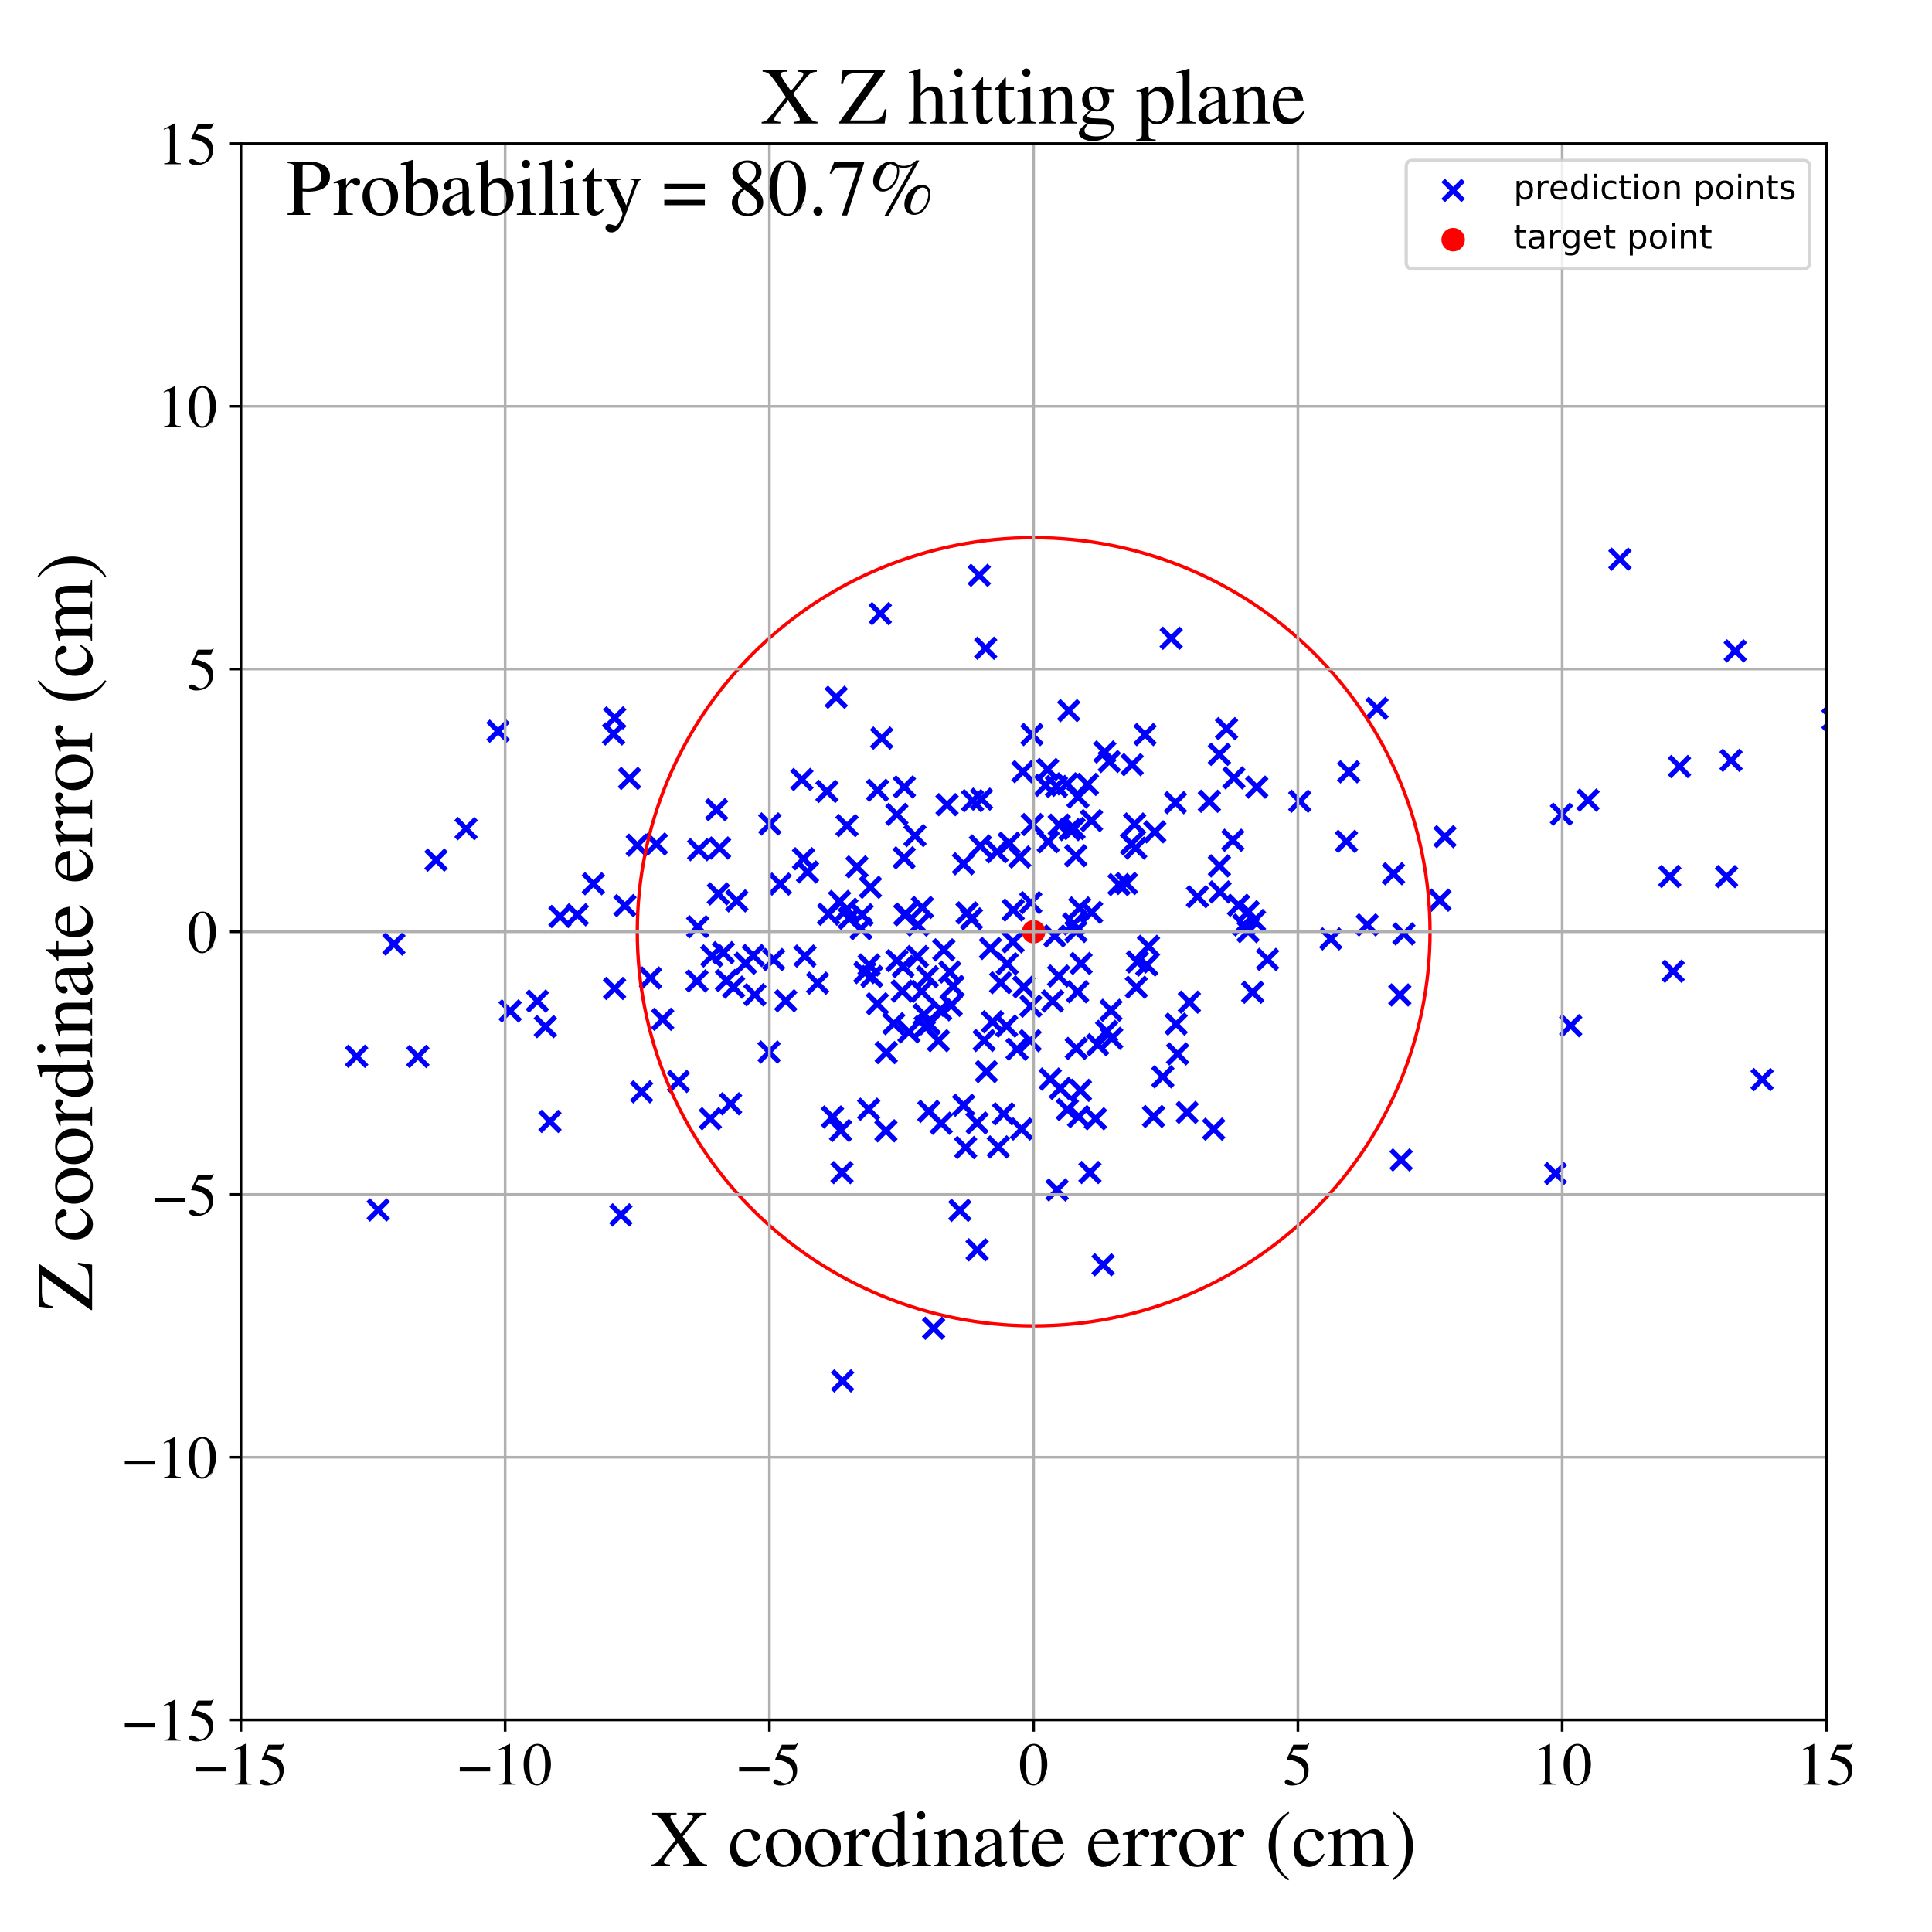 <?xml version="1.0" encoding="utf-8" standalone="no"?>
<!DOCTYPE svg PUBLIC "-//W3C//DTD SVG 1.1//EN"
  "http://www.w3.org/Graphics/SVG/1.1/DTD/svg11.dtd">
<!-- Created with matplotlib (https://matplotlib.org/) -->
<svg height="576pt" version="1.1" viewBox="0 0 576 576" width="576pt" xmlns="http://www.w3.org/2000/svg" xmlns:xlink="http://www.w3.org/1999/xlink">
 <defs>
  <style type="text/css">
*{stroke-linecap:butt;stroke-linejoin:round;}
  </style>
 </defs>
 <g id="figure_1">
  <g id="patch_1">
   <path d="M 0 576 
L 576 576 
L 576 0 
L 0 0 
z
" style="fill:#ffffff;"/>
  </g>
  <g id="axes_1">
   <g id="patch_2">
    <path d="M 71.822 512.784 
L 544.52 512.784 
L 544.52 42.802 
L 71.822 42.802 
z
" style="fill:#ffffff;"/>
   </g>
   <g id="PathCollection_1">
    <defs>
     <path d="M -3 3 
L 3 -3 
M -3 -3 
L 3 3 
" id="m8b6f99741f" style="stroke:#0000ff;stroke-width:1.5;"/>
    </defs>
    <g clip-path="url(#pb4816db1cf)">
     <use style="fill:#0000ff;stroke:#0000ff;stroke-width:1.5;" x="329.388" xlink:href="#m8b6f99741f" y="224.196"/>
     <use style="fill:#0000ff;stroke:#0000ff;stroke-width:1.5;" x="322.305" xlink:href="#m8b6f99741f" y="287.234"/>
     <use style="fill:#0000ff;stroke:#0000ff;stroke-width:1.5;" x="240.753" xlink:href="#m8b6f99741f" y="259.974"/>
     <use style="fill:#0000ff;stroke:#0000ff;stroke-width:1.5;" x="213.645" xlink:href="#m8b6f99741f" y="241.391"/>
     <use style="fill:#0000ff;stroke:#0000ff;stroke-width:1.5;" x="321.914" xlink:href="#m8b6f99741f" y="270.701"/>
     <use style="fill:#0000ff;stroke:#0000ff;stroke-width:1.5;" x="259.507" xlink:href="#m8b6f99741f" y="264.543"/>
     <use style="fill:#0000ff;stroke:#0000ff;stroke-width:1.5;" x="498.836" xlink:href="#m8b6f99741f" y="289.566"/>
     <use style="fill:#0000ff;stroke:#0000ff;stroke-width:1.5;" x="287.89" xlink:href="#m8b6f99741f" y="342.114"/>
     <use style="fill:#0000ff;stroke:#0000ff;stroke-width:1.5;" x="312.515" xlink:href="#m8b6f99741f" y="250.96"/>
     <use style="fill:#0000ff;stroke:#0000ff;stroke-width:1.5;" x="303.219" xlink:href="#m8b6f99741f" y="312.778"/>
     <use style="fill:#0000ff;stroke:#0000ff;stroke-width:1.5;" x="325.417" xlink:href="#m8b6f99741f" y="244.661"/>
     <use style="fill:#0000ff;stroke:#0000ff;stroke-width:1.5;" x="353.929" xlink:href="#m8b6f99741f" y="331.657"/>
     <use style="fill:#0000ff;stroke:#0000ff;stroke-width:1.5;" x="266.467" xlink:href="#m8b6f99741f" y="305.195"/>
     <use style="fill:#0000ff;stroke:#0000ff;stroke-width:1.5;" x="357.01" xlink:href="#m8b6f99741f" y="267.347"/>
     <use style="fill:#0000ff;stroke:#0000ff;stroke-width:1.5;" x="318.624" xlink:href="#m8b6f99741f" y="211.87"/>
     <use style="fill:#0000ff;stroke:#0000ff;stroke-width:1.5;" x="315.154" xlink:href="#m8b6f99741f" y="354.77"/>
     <use style="fill:#0000ff;stroke:#0000ff;stroke-width:1.5;" x="304.981" xlink:href="#m8b6f99741f" y="230.068"/>
     <use style="fill:#0000ff;stroke:#0000ff;stroke-width:1.5;" x="218.711" xlink:href="#m8b6f99741f" y="294.293"/>
     <use style="fill:#0000ff;stroke:#0000ff;stroke-width:1.5;" x="339.078" xlink:href="#m8b6f99741f" y="286.767"/>
     <use style="fill:#0000ff;stroke:#0000ff;stroke-width:1.5;" x="417.741" xlink:href="#m8b6f99741f" y="345.825"/>
     <use style="fill:#0000ff;stroke:#0000ff;stroke-width:1.5;" x="259.887" xlink:href="#m8b6f99741f" y="291.121"/>
     <use style="fill:#0000ff;stroke:#0000ff;stroke-width:1.5;" x="138.958" xlink:href="#m8b6f99741f" y="247.055"/>
     <use style="fill:#0000ff;stroke:#0000ff;stroke-width:1.5;" x="202.266" xlink:href="#m8b6f99741f" y="322.415"/>
     <use style="fill:#0000ff;stroke:#0000ff;stroke-width:1.5;" x="297.253" xlink:href="#m8b6f99741f" y="253.951"/>
     <use style="fill:#0000ff;stroke:#0000ff;stroke-width:1.5;" x="185.115" xlink:href="#m8b6f99741f" y="362.203"/>
     <use style="fill:#0000ff;stroke:#0000ff;stroke-width:1.5;" x="211.778" xlink:href="#m8b6f99741f" y="333.523"/>
     <use style="fill:#0000ff;stroke:#0000ff;stroke-width:1.5;" x="259.1" xlink:href="#m8b6f99741f" y="287.682"/>
     <use style="fill:#0000ff;stroke:#0000ff;stroke-width:1.5;" x="401.427" xlink:href="#m8b6f99741f" y="250.842"/>
     <use style="fill:#0000ff;stroke:#0000ff;stroke-width:1.5;" x="160.204" xlink:href="#m8b6f99741f" y="298.45"/>
     <use style="fill:#0000ff;stroke:#0000ff;stroke-width:1.5;" x="294.078" xlink:href="#m8b6f99741f" y="319.483"/>
     <use style="fill:#0000ff;stroke:#0000ff;stroke-width:1.5;" x="346.689" xlink:href="#m8b6f99741f" y="321.039"/>
     <use style="fill:#0000ff;stroke:#0000ff;stroke-width:1.5;" x="283.143" xlink:href="#m8b6f99741f" y="289.793"/>
     <use style="fill:#0000ff;stroke:#0000ff;stroke-width:1.5;" x="363.542" xlink:href="#m8b6f99741f" y="224.899"/>
     <use style="fill:#0000ff;stroke:#0000ff;stroke-width:1.5;" x="269.755" xlink:href="#m8b6f99741f" y="272.722"/>
     <use style="fill:#0000ff;stroke:#0000ff;stroke-width:1.5;" x="363.737" xlink:href="#m8b6f99741f" y="265.929"/>
     <use style="fill:#0000ff;stroke:#0000ff;stroke-width:1.5;" x="291.947" xlink:href="#m8b6f99741f" y="171.522"/>
     <use style="fill:#0000ff;stroke:#0000ff;stroke-width:1.5;" x="372.099" xlink:href="#m8b6f99741f" y="277.749"/>
     <use style="fill:#0000ff;stroke:#0000ff;stroke-width:1.5;" x="372.152" xlink:href="#m8b6f99741f" y="271.788"/>
     <use style="fill:#0000ff;stroke:#0000ff;stroke-width:1.5;" x="163.969" xlink:href="#m8b6f99741f" y="334.338"/>
     <use style="fill:#0000ff;stroke:#0000ff;stroke-width:1.5;" x="183.274" xlink:href="#m8b6f99741f" y="214.026"/>
     <use style="fill:#0000ff;stroke:#0000ff;stroke-width:1.5;" x="313.121" xlink:href="#m8b6f99741f" y="321.714"/>
     <use style="fill:#0000ff;stroke:#0000ff;stroke-width:1.5;" x="338.777" xlink:href="#m8b6f99741f" y="294.323"/>
     <use style="fill:#0000ff;stroke:#0000ff;stroke-width:1.5;" x="172.116" xlink:href="#m8b6f99741f" y="272.726"/>
     <use style="fill:#0000ff;stroke:#0000ff;stroke-width:1.5;" x="330.704" xlink:href="#m8b6f99741f" y="227.039"/>
     <use style="fill:#0000ff;stroke:#0000ff;stroke-width:1.5;" x="396.757" xlink:href="#m8b6f99741f" y="279.917"/>
     <use style="fill:#0000ff;stroke:#0000ff;stroke-width:1.5;" x="269.572" xlink:href="#m8b6f99741f" y="255.753"/>
     <use style="fill:#0000ff;stroke:#0000ff;stroke-width:1.5;" x="363.552" xlink:href="#m8b6f99741f" y="258.153"/>
     <use style="fill:#0000ff;stroke:#0000ff;stroke-width:1.5;" x="-1" xlink:href="#m8b6f99741f" y="177.87"/>
     <use style="fill:#0000ff;stroke:#0000ff;stroke-width:1.5;" x="-1" xlink:href="#m8b6f99741f" y="193.089"/>
     <use style="fill:#0000ff;stroke:#0000ff;stroke-width:1.5;" x="270.004" xlink:href="#m8b6f99741f" y="272.533"/>
     <use style="fill:#0000ff;stroke:#0000ff;stroke-width:1.5;" x="694.034" xlink:href="#m8b6f99741f" y="159.235"/>
     <use style="fill:#0000ff;stroke:#0000ff;stroke-width:1.5;" x="300.108" xlink:href="#m8b6f99741f" y="305.923"/>
     <use style="fill:#0000ff;stroke:#0000ff;stroke-width:1.5;" x="256.694" xlink:href="#m8b6f99741f" y="276.889"/>
     <use style="fill:#0000ff;stroke:#0000ff;stroke-width:1.5;" x="351.076" xlink:href="#m8b6f99741f" y="314.207"/>
     <use style="fill:#0000ff;stroke:#0000ff;stroke-width:1.5;" x="276.508" xlink:href="#m8b6f99741f" y="291.205"/>
     <use style="fill:#0000ff;stroke:#0000ff;stroke-width:1.5;" x="327.252" xlink:href="#m8b6f99741f" y="311.466"/>
     <use style="fill:#0000ff;stroke:#0000ff;stroke-width:1.5;" x="417.333" xlink:href="#m8b6f99741f" y="296.633"/>
     <use style="fill:#0000ff;stroke:#0000ff;stroke-width:1.5;" x="273.536" xlink:href="#m8b6f99741f" y="285.178"/>
     <use style="fill:#0000ff;stroke:#0000ff;stroke-width:1.5;" x="239.07" xlink:href="#m8b6f99741f" y="232.399"/>
     <use style="fill:#0000ff;stroke:#0000ff;stroke-width:1.5;" x="243.758" xlink:href="#m8b6f99741f" y="293.106"/>
     <use style="fill:#0000ff;stroke:#0000ff;stroke-width:1.5;" x="269.258" xlink:href="#m8b6f99741f" y="288.142"/>
     <use style="fill:#0000ff;stroke:#0000ff;stroke-width:1.5;" x="249.308" xlink:href="#m8b6f99741f" y="207.884"/>
     <use style="fill:#0000ff;stroke:#0000ff;stroke-width:1.5;" x="253.201" xlink:href="#m8b6f99741f" y="273.791"/>
     <use style="fill:#0000ff;stroke:#0000ff;stroke-width:1.5;" x="284.154" xlink:href="#m8b6f99741f" y="294.045"/>
     <use style="fill:#0000ff;stroke:#0000ff;stroke-width:1.5;" x="328.864" xlink:href="#m8b6f99741f" y="377.083"/>
     <use style="fill:#0000ff;stroke:#0000ff;stroke-width:1.5;" x="514.758" xlink:href="#m8b6f99741f" y="261.36"/>
     <use style="fill:#0000ff;stroke:#0000ff;stroke-width:1.5;" x="280.417" xlink:href="#m8b6f99741f" y="301.058"/>
     <use style="fill:#0000ff;stroke:#0000ff;stroke-width:1.5;" x="22.677" xlink:href="#m8b6f99741f" y="406.634"/>
     <use style="fill:#0000ff;stroke:#0000ff;stroke-width:1.5;" x="274.983" xlink:href="#m8b6f99741f" y="270.553"/>
     <use style="fill:#0000ff;stroke:#0000ff;stroke-width:1.5;" x="331.447" xlink:href="#m8b6f99741f" y="309.551"/>
     <use style="fill:#0000ff;stroke:#0000ff;stroke-width:1.5;" x="341.371" xlink:href="#m8b6f99741f" y="218.995"/>
     <use style="fill:#0000ff;stroke:#0000ff;stroke-width:1.5;" x="402.117" xlink:href="#m8b6f99741f" y="230.11"/>
     <use style="fill:#0000ff;stroke:#0000ff;stroke-width:1.5;" x="500.718" xlink:href="#m8b6f99741f" y="228.53"/>
     <use style="fill:#0000ff;stroke:#0000ff;stroke-width:1.5;" x="283.576" xlink:href="#m8b6f99741f" y="299.729"/>
     <use style="fill:#0000ff;stroke:#0000ff;stroke-width:1.5;" x="369.24" xlink:href="#m8b6f99741f" y="269.888"/>
     <use style="fill:#0000ff;stroke:#0000ff;stroke-width:1.5;" x="374.693" xlink:href="#m8b6f99741f" y="234.674"/>
     <use style="fill:#0000ff;stroke:#0000ff;stroke-width:1.5;" x="258.993" xlink:href="#m8b6f99741f" y="330.695"/>
     <use style="fill:#0000ff;stroke:#0000ff;stroke-width:1.5;" x="318.966" xlink:href="#m8b6f99741f" y="247.346"/>
     <use style="fill:#0000ff;stroke:#0000ff;stroke-width:1.5;" x="252.479" xlink:href="#m8b6f99741f" y="271.067"/>
     <use style="fill:#0000ff;stroke:#0000ff;stroke-width:1.5;" x="324.203" xlink:href="#m8b6f99741f" y="233.856"/>
     <use style="fill:#0000ff;stroke:#0000ff;stroke-width:1.5;" x="246.548" xlink:href="#m8b6f99741f" y="235.953"/>
     <use style="fill:#0000ff;stroke:#0000ff;stroke-width:1.5;" x="229.516" xlink:href="#m8b6f99741f" y="245.648"/>
     <use style="fill:#0000ff;stroke:#0000ff;stroke-width:1.5;" x="214.16" xlink:href="#m8b6f99741f" y="266.506"/>
     <use style="fill:#0000ff;stroke:#0000ff;stroke-width:1.5;" x="473.45" xlink:href="#m8b6f99741f" y="238.539"/>
     <use style="fill:#0000ff;stroke:#0000ff;stroke-width:1.5;" x="307.655" xlink:href="#m8b6f99741f" y="218.99"/>
     <use style="fill:#0000ff;stroke:#0000ff;stroke-width:1.5;" x="365.687" xlink:href="#m8b6f99741f" y="217.233"/>
     <use style="fill:#0000ff;stroke:#0000ff;stroke-width:1.5;" x="282.344" xlink:href="#m8b6f99741f" y="239.901"/>
     <use style="fill:#0000ff;stroke:#0000ff;stroke-width:1.5;" x="546.471" xlink:href="#m8b6f99741f" y="214.437"/>
     <use style="fill:#0000ff;stroke:#0000ff;stroke-width:1.5;" x="429.276" xlink:href="#m8b6f99741f" y="268.371"/>
     <use style="fill:#0000ff;stroke:#0000ff;stroke-width:1.5;" x="361.853" xlink:href="#m8b6f99741f" y="336.653"/>
     <use style="fill:#0000ff;stroke:#0000ff;stroke-width:1.5;" x="329.927" xlink:href="#m8b6f99741f" y="307.481"/>
     <use style="fill:#0000ff;stroke:#0000ff;stroke-width:1.5;" x="187.676" xlink:href="#m8b6f99741f" y="232.079"/>
     <use style="fill:#0000ff;stroke:#0000ff;stroke-width:1.5;" x="302.081" xlink:href="#m8b6f99741f" y="271.329"/>
     <use style="fill:#0000ff;stroke:#0000ff;stroke-width:1.5;" x="465.543" xlink:href="#m8b6f99741f" y="242.751"/>
     <use style="fill:#0000ff;stroke:#0000ff;stroke-width:1.5;" x="287.286" xlink:href="#m8b6f99741f" y="329.498"/>
     <use style="fill:#0000ff;stroke:#0000ff;stroke-width:1.5;" x="525.351" xlink:href="#m8b6f99741f" y="321.863"/>
     <use style="fill:#0000ff;stroke:#0000ff;stroke-width:1.5;" x="318.127" xlink:href="#m8b6f99741f" y="233.697"/>
     <use style="fill:#0000ff;stroke:#0000ff;stroke-width:1.5;" x="166.943" xlink:href="#m8b6f99741f" y="273.237"/>
     <use style="fill:#0000ff;stroke:#0000ff;stroke-width:1.5;" x="261.57" xlink:href="#m8b6f99741f" y="299.262"/>
     <use style="fill:#0000ff;stroke:#0000ff;stroke-width:1.5;" x="217.818" xlink:href="#m8b6f99741f" y="329.081"/>
     <use style="fill:#0000ff;stroke:#0000ff;stroke-width:1.5;" x="269.023" xlink:href="#m8b6f99741f" y="295.478"/>
     <use style="fill:#0000ff;stroke:#0000ff;stroke-width:1.5;" x="287.232" xlink:href="#m8b6f99741f" y="257.528"/>
     <use style="fill:#0000ff;stroke:#0000ff;stroke-width:1.5;" x="337.541" xlink:href="#m8b6f99741f" y="227.978"/>
     <use style="fill:#0000ff;stroke:#0000ff;stroke-width:1.5;" x="248.208" xlink:href="#m8b6f99741f" y="333.007"/>
     <use style="fill:#0000ff;stroke:#0000ff;stroke-width:1.5;" x="257.833" xlink:href="#m8b6f99741f" y="289.957"/>
     <use style="fill:#0000ff;stroke:#0000ff;stroke-width:1.5;" x="304.542" xlink:href="#m8b6f99741f" y="336.594"/>
     <use style="fill:#0000ff;stroke:#0000ff;stroke-width:1.5;" x="289.629" xlink:href="#m8b6f99741f" y="273.935"/>
     <use style="fill:#0000ff;stroke:#0000ff;stroke-width:1.5;" x="313.823" xlink:href="#m8b6f99741f" y="298.434"/>
     <use style="fill:#0000ff;stroke:#0000ff;stroke-width:1.5;" x="311.701" xlink:href="#m8b6f99741f" y="234.134"/>
     <use style="fill:#0000ff;stroke:#0000ff;stroke-width:1.5;" x="262.859" xlink:href="#m8b6f99741f" y="220.06"/>
     <use style="fill:#0000ff;stroke:#0000ff;stroke-width:1.5;" x="247.03" xlink:href="#m8b6f99741f" y="272.564"/>
     <use style="fill:#0000ff;stroke:#0000ff;stroke-width:1.5;" x="314.447" xlink:href="#m8b6f99741f" y="279.064"/>
     <use style="fill:#0000ff;stroke:#0000ff;stroke-width:1.5;" x="275.534" xlink:href="#m8b6f99741f" y="302.478"/>
     <use style="fill:#0000ff;stroke:#0000ff;stroke-width:1.5;" x="112.756" xlink:href="#m8b6f99741f" y="360.74"/>
     <use style="fill:#0000ff;stroke:#0000ff;stroke-width:1.5;" x="193.935" xlink:href="#m8b6f99741f" y="291.574"/>
     <use style="fill:#0000ff;stroke:#0000ff;stroke-width:1.5;" x="174.684" xlink:href="#m8b6f99741f" y="20.962"/>
     <use style="fill:#0000ff;stroke:#0000ff;stroke-width:1.5;" x="354.597" xlink:href="#m8b6f99741f" y="298.777"/>
     <use style="fill:#0000ff;stroke:#0000ff;stroke-width:1.5;" x="292.275" xlink:href="#m8b6f99741f" y="252.207"/>
     <use style="fill:#0000ff;stroke:#0000ff;stroke-width:1.5;" x="257.046" xlink:href="#m8b6f99741f" y="272.72"/>
     <use style="fill:#0000ff;stroke:#0000ff;stroke-width:1.5;" x="349.176" xlink:href="#m8b6f99741f" y="190.276"/>
     <use style="fill:#0000ff;stroke:#0000ff;stroke-width:1.5;" x="224.588" xlink:href="#m8b6f99741f" y="284.88"/>
     <use style="fill:#0000ff;stroke:#0000ff;stroke-width:1.5;" x="300.271" xlink:href="#m8b6f99741f" y="287.331"/>
     <use style="fill:#0000ff;stroke:#0000ff;stroke-width:1.5;" x="373.999" xlink:href="#m8b6f99741f" y="274.451"/>
     <use style="fill:#0000ff;stroke:#0000ff;stroke-width:1.5;" x="197.566" xlink:href="#m8b6f99741f" y="303.897"/>
     <use style="fill:#0000ff;stroke:#0000ff;stroke-width:1.5;" x="373.456" xlink:href="#m8b6f99741f" y="295.825"/>
     <use style="fill:#0000ff;stroke:#0000ff;stroke-width:1.5;" x="262.46" xlink:href="#m8b6f99741f" y="182.949"/>
     <use style="fill:#0000ff;stroke:#0000ff;stroke-width:1.5;" x="321.375" xlink:href="#m8b6f99741f" y="237.627"/>
     <use style="fill:#0000ff;stroke:#0000ff;stroke-width:1.5;" x="517.333" xlink:href="#m8b6f99741f" y="194.059"/>
     <use style="fill:#0000ff;stroke:#0000ff;stroke-width:1.5;" x="658.198" xlink:href="#m8b6f99741f" y="234.29"/>
     <use style="fill:#0000ff;stroke:#0000ff;stroke-width:1.5;" x="216.591" xlink:href="#m8b6f99741f" y="292.326"/>
     <use style="fill:#0000ff;stroke:#0000ff;stroke-width:1.5;" x="267.402" xlink:href="#m8b6f99741f" y="242.811"/>
     <use style="fill:#0000ff;stroke:#0000ff;stroke-width:1.5;" x="279.784" xlink:href="#m8b6f99741f" y="310.266"/>
     <use style="fill:#0000ff;stroke:#0000ff;stroke-width:1.5;" x="312.334" xlink:href="#m8b6f99741f" y="229.402"/>
     <use style="fill:#0000ff;stroke:#0000ff;stroke-width:1.5;" x="468.284" xlink:href="#m8b6f99741f" y="305.807"/>
     <use style="fill:#0000ff;stroke:#0000ff;stroke-width:1.5;" x="482.957" xlink:href="#m8b6f99741f" y="166.708"/>
     <use style="fill:#0000ff;stroke:#0000ff;stroke-width:1.5;" x="302.019" xlink:href="#m8b6f99741f" y="280.802"/>
     <use style="fill:#0000ff;stroke:#0000ff;stroke-width:1.5;" x="430.798" xlink:href="#m8b6f99741f" y="249.44"/>
     <use style="fill:#0000ff;stroke:#0000ff;stroke-width:1.5;" x="410.548" xlink:href="#m8b6f99741f" y="211.186"/>
     <use style="fill:#0000ff;stroke:#0000ff;stroke-width:1.5;" x="315.614" xlink:href="#m8b6f99741f" y="290.968"/>
     <use style="fill:#0000ff;stroke:#0000ff;stroke-width:1.5;" x="341.897" xlink:href="#m8b6f99741f" y="287.715"/>
     <use style="fill:#0000ff;stroke:#0000ff;stroke-width:1.5;" x="129.992" xlink:href="#m8b6f99741f" y="256.424"/>
     <use style="fill:#0000ff;stroke:#0000ff;stroke-width:1.5;" x="324.951" xlink:href="#m8b6f99741f" y="349.562"/>
     <use style="fill:#0000ff;stroke:#0000ff;stroke-width:1.5;" x="338.598" xlink:href="#m8b6f99741f" y="252.842"/>
     <use style="fill:#0000ff;stroke:#0000ff;stroke-width:1.5;" x="321.587" xlink:href="#m8b6f99741f" y="332.899"/>
     <use style="fill:#0000ff;stroke:#0000ff;stroke-width:1.5;" x="229.292" xlink:href="#m8b6f99741f" y="313.647"/>
     <use style="fill:#0000ff;stroke:#0000ff;stroke-width:1.5;" x="314.98" xlink:href="#m8b6f99741f" y="234.489"/>
     <use style="fill:#0000ff;stroke:#0000ff;stroke-width:1.5;" x="559.931" xlink:href="#m8b6f99741f" y="262.612"/>
     <use style="fill:#0000ff;stroke:#0000ff;stroke-width:1.5;" x="219.683" xlink:href="#m8b6f99741f" y="268.587"/>
     <use style="fill:#0000ff;stroke:#0000ff;stroke-width:1.5;" x="320.109" xlink:href="#m8b6f99741f" y="275.471"/>
     <use style="fill:#0000ff;stroke:#0000ff;stroke-width:1.5;" x="264.129" xlink:href="#m8b6f99741f" y="337.131"/>
     <use style="fill:#0000ff;stroke:#0000ff;stroke-width:1.5;" x="343.91" xlink:href="#m8b6f99741f" y="332.86"/>
     <use style="fill:#0000ff;stroke:#0000ff;stroke-width:1.5;" x="331.231" xlink:href="#m8b6f99741f" y="301.201"/>
     <use style="fill:#0000ff;stroke:#0000ff;stroke-width:1.5;" x="272.788" xlink:href="#m8b6f99741f" y="249.117"/>
     <use style="fill:#0000ff;stroke:#0000ff;stroke-width:1.5;" x="208.306" xlink:href="#m8b6f99741f" y="253.33"/>
     <use style="fill:#0000ff;stroke:#0000ff;stroke-width:1.5;" x="182.927" xlink:href="#m8b6f99741f" y="218.81"/>
     <use style="fill:#0000ff;stroke:#0000ff;stroke-width:1.5;" x="186.314" xlink:href="#m8b6f99741f" y="269.997"/>
     <use style="fill:#0000ff;stroke:#0000ff;stroke-width:1.5;" x="208.015" xlink:href="#m8b6f99741f" y="276.296"/>
     <use style="fill:#0000ff;stroke:#0000ff;stroke-width:1.5;" x="350.439" xlink:href="#m8b6f99741f" y="239.301"/>
     <use style="fill:#0000ff;stroke:#0000ff;stroke-width:1.5;" x="195.696" xlink:href="#m8b6f99741f" y="251.628"/>
     <use style="fill:#0000ff;stroke:#0000ff;stroke-width:1.5;" x="292.625" xlink:href="#m8b6f99741f" y="238.266"/>
     <use style="fill:#0000ff;stroke:#0000ff;stroke-width:1.5;" x="342.409" xlink:href="#m8b6f99741f" y="282.139"/>
     <use style="fill:#0000ff;stroke:#0000ff;stroke-width:1.5;" x="124.581" xlink:href="#m8b6f99741f" y="314.972"/>
     <use style="fill:#0000ff;stroke:#0000ff;stroke-width:1.5;" x="275.845" xlink:href="#m8b6f99741f" y="306.077"/>
     <use style="fill:#0000ff;stroke:#0000ff;stroke-width:1.5;" x="289.96" xlink:href="#m8b6f99741f" y="238.723"/>
     <use style="fill:#0000ff;stroke:#0000ff;stroke-width:1.5;" x="320.869" xlink:href="#m8b6f99741f" y="312.57"/>
     <use style="fill:#0000ff;stroke:#0000ff;stroke-width:1.5;" x="278.345" xlink:href="#m8b6f99741f" y="396.005"/>
     <use style="fill:#0000ff;stroke:#0000ff;stroke-width:1.5;" x="321.28" xlink:href="#m8b6f99741f" y="295.689"/>
     <use style="fill:#0000ff;stroke:#0000ff;stroke-width:1.5;" x="274.789" xlink:href="#m8b6f99741f" y="295.552"/>
     <use style="fill:#0000ff;stroke:#0000ff;stroke-width:1.5;" x="215.67" xlink:href="#m8b6f99741f" y="284.024"/>
     <use style="fill:#0000ff;stroke:#0000ff;stroke-width:1.5;" x="276.912" xlink:href="#m8b6f99741f" y="331.339"/>
     <use style="fill:#0000ff;stroke:#0000ff;stroke-width:1.5;" x="307.303" xlink:href="#m8b6f99741f" y="269.117"/>
     <use style="fill:#0000ff;stroke:#0000ff;stroke-width:1.5;" x="338.278" xlink:href="#m8b6f99741f" y="245.667"/>
     <use style="fill:#0000ff;stroke:#0000ff;stroke-width:1.5;" x="250.316" xlink:href="#m8b6f99741f" y="268.762"/>
     <use style="fill:#0000ff;stroke:#0000ff;stroke-width:1.5;" x="497.83" xlink:href="#m8b6f99741f" y="261.318"/>
     <use style="fill:#0000ff;stroke:#0000ff;stroke-width:1.5;" x="277.085" xlink:href="#m8b6f99741f" y="305.242"/>
     <use style="fill:#0000ff;stroke:#0000ff;stroke-width:1.5;" x="298.324" xlink:href="#m8b6f99741f" y="292.985"/>
     <use style="fill:#0000ff;stroke:#0000ff;stroke-width:1.5;" x="148.484" xlink:href="#m8b6f99741f" y="218"/>
     <use style="fill:#0000ff;stroke:#0000ff;stroke-width:1.5;" x="307.115" xlink:href="#m8b6f99741f" y="310.26"/>
     <use style="fill:#0000ff;stroke:#0000ff;stroke-width:1.5;" x="325.442" xlink:href="#m8b6f99741f" y="272.009"/>
     <use style="fill:#0000ff;stroke:#0000ff;stroke-width:1.5;" x="207.794" xlink:href="#m8b6f99741f" y="292.447"/>
     <use style="fill:#0000ff;stroke:#0000ff;stroke-width:1.5;" x="463.721" xlink:href="#m8b6f99741f" y="349.868"/>
     <use style="fill:#0000ff;stroke:#0000ff;stroke-width:1.5;" x="152.098" xlink:href="#m8b6f99741f" y="301.397"/>
     <use style="fill:#0000ff;stroke:#0000ff;stroke-width:1.5;" x="281.387" xlink:href="#m8b6f99741f" y="283.193"/>
     <use style="fill:#0000ff;stroke:#0000ff;stroke-width:1.5;" x="291.282" xlink:href="#m8b6f99741f" y="334.78"/>
     <use style="fill:#0000ff;stroke:#0000ff;stroke-width:1.5;" x="232.624" xlink:href="#m8b6f99741f" y="263.577"/>
     <use style="fill:#0000ff;stroke:#0000ff;stroke-width:1.5;" x="320.729" xlink:href="#m8b6f99741f" y="255.123"/>
     <use style="fill:#0000ff;stroke:#0000ff;stroke-width:1.5;" x="162.578" xlink:href="#m8b6f99741f" y="306.068"/>
     <use style="fill:#0000ff;stroke:#0000ff;stroke-width:1.5;" x="252.519" xlink:href="#m8b6f99741f" y="246.14"/>
     <use style="fill:#0000ff;stroke:#0000ff;stroke-width:1.5;" x="295.285" xlink:href="#m8b6f99741f" y="282.76"/>
     <use style="fill:#0000ff;stroke:#0000ff;stroke-width:1.5;" x="239.557" xlink:href="#m8b6f99741f" y="256.033"/>
     <use style="fill:#0000ff;stroke:#0000ff;stroke-width:1.5;" x="377.904" xlink:href="#m8b6f99741f" y="286.04"/>
     <use style="fill:#0000ff;stroke:#0000ff;stroke-width:1.5;" x="240.013" xlink:href="#m8b6f99741f" y="285.035"/>
     <use style="fill:#0000ff;stroke:#0000ff;stroke-width:1.5;" x="295.898" xlink:href="#m8b6f99741f" y="304.618"/>
     <use style="fill:#0000ff;stroke:#0000ff;stroke-width:1.5;" x="387.515" xlink:href="#m8b6f99741f" y="238.88"/>
     <use style="fill:#0000ff;stroke:#0000ff;stroke-width:1.5;" x="255.492" xlink:href="#m8b6f99741f" y="258.451"/>
     <use style="fill:#0000ff;stroke:#0000ff;stroke-width:1.5;" x="273.688" xlink:href="#m8b6f99741f" y="275.794"/>
     <use style="fill:#0000ff;stroke:#0000ff;stroke-width:1.5;" x="250.61" xlink:href="#m8b6f99741f" y="337.056"/>
     <use style="fill:#0000ff;stroke:#0000ff;stroke-width:1.5;" x="288.321" xlink:href="#m8b6f99741f" y="272.155"/>
     <use style="fill:#0000ff;stroke:#0000ff;stroke-width:1.5;" x="234.26" xlink:href="#m8b6f99741f" y="298.357"/>
     <use style="fill:#0000ff;stroke:#0000ff;stroke-width:1.5;" x="261.628" xlink:href="#m8b6f99741f" y="235.598"/>
     <use style="fill:#0000ff;stroke:#0000ff;stroke-width:1.5;" x="367.561" xlink:href="#m8b6f99741f" y="250.508"/>
     <use style="fill:#0000ff;stroke:#0000ff;stroke-width:1.5;" x="286.165" xlink:href="#m8b6f99741f" y="360.859"/>
     <use style="fill:#0000ff;stroke:#0000ff;stroke-width:1.5;" x="370.804" xlink:href="#m8b6f99741f" y="275.749"/>
     <use style="fill:#0000ff;stroke:#0000ff;stroke-width:1.5;" x="251.214" xlink:href="#m8b6f99741f" y="411.702"/>
     <use style="fill:#0000ff;stroke:#0000ff;stroke-width:1.5;" x="230.657" xlink:href="#m8b6f99741f" y="286.077"/>
     <use style="fill:#0000ff;stroke:#0000ff;stroke-width:1.5;" x="-1" xlink:href="#m8b6f99741f" y="333.084"/>
     <use style="fill:#0000ff;stroke:#0000ff;stroke-width:1.5;" x="-1" xlink:href="#m8b6f99741f" y="332.536"/>
     <use style="fill:#0000ff;stroke:#0000ff;stroke-width:1.5;" x="360.554" xlink:href="#m8b6f99741f" y="238.893"/>
     <use style="fill:#0000ff;stroke:#0000ff;stroke-width:1.5;" x="318.217" xlink:href="#m8b6f99741f" y="330.791"/>
     <use style="fill:#0000ff;stroke:#0000ff;stroke-width:1.5;" x="269.626" xlink:href="#m8b6f99741f" y="234.623"/>
     <use style="fill:#0000ff;stroke:#0000ff;stroke-width:1.5;" x="322.109" xlink:href="#m8b6f99741f" y="325.061"/>
     <use style="fill:#0000ff;stroke:#0000ff;stroke-width:1.5;" x="214.528" xlink:href="#m8b6f99741f" y="252.828"/>
     <use style="fill:#0000ff;stroke:#0000ff;stroke-width:1.5;" x="280.625" xlink:href="#m8b6f99741f" y="334.879"/>
     <use style="fill:#0000ff;stroke:#0000ff;stroke-width:1.5;" x="293.4" xlink:href="#m8b6f99741f" y="310.193"/>
     <use style="fill:#0000ff;stroke:#0000ff;stroke-width:1.5;" x="300.872" xlink:href="#m8b6f99741f" y="251.383"/>
     <use style="fill:#0000ff;stroke:#0000ff;stroke-width:1.5;" x="367.872" xlink:href="#m8b6f99741f" y="231.917"/>
     <use style="fill:#0000ff;stroke:#0000ff;stroke-width:1.5;" x="270.994" xlink:href="#m8b6f99741f" y="307.645"/>
     <use style="fill:#0000ff;stroke:#0000ff;stroke-width:1.5;" x="212.224" xlink:href="#m8b6f99741f" y="285.015"/>
     <use style="fill:#0000ff;stroke:#0000ff;stroke-width:1.5;" x="305.231" xlink:href="#m8b6f99741f" y="294.207"/>
     <use style="fill:#0000ff;stroke:#0000ff;stroke-width:1.5;" x="350.652" xlink:href="#m8b6f99741f" y="305.307"/>
     <use style="fill:#0000ff;stroke:#0000ff;stroke-width:1.5;" x="344.289" xlink:href="#m8b6f99741f" y="248.005"/>
     <use style="fill:#0000ff;stroke:#0000ff;stroke-width:1.5;" x="307.764" xlink:href="#m8b6f99741f" y="245.826"/>
     <use style="fill:#0000ff;stroke:#0000ff;stroke-width:1.5;" x="267.411" xlink:href="#m8b6f99741f" y="286.402"/>
     <use style="fill:#0000ff;stroke:#0000ff;stroke-width:1.5;" x="293.865" xlink:href="#m8b6f99741f" y="193.261"/>
     <use style="fill:#0000ff;stroke:#0000ff;stroke-width:1.5;" x="337.317" xlink:href="#m8b6f99741f" y="251.604"/>
     <use style="fill:#0000ff;stroke:#0000ff;stroke-width:1.5;" x="333.609" xlink:href="#m8b6f99741f" y="263.725"/>
     <use style="fill:#0000ff;stroke:#0000ff;stroke-width:1.5;" x="299.207" xlink:href="#m8b6f99741f" y="332.078"/>
     <use style="fill:#0000ff;stroke:#0000ff;stroke-width:1.5;" x="335.821" xlink:href="#m8b6f99741f" y="263.402"/>
     <use style="fill:#0000ff;stroke:#0000ff;stroke-width:1.5;" x="176.898" xlink:href="#m8b6f99741f" y="263.481"/>
     <use style="fill:#0000ff;stroke:#0000ff;stroke-width:1.5;" x="189.995" xlink:href="#m8b6f99741f" y="251.98"/>
     <use style="fill:#0000ff;stroke:#0000ff;stroke-width:1.5;" x="415.461" xlink:href="#m8b6f99741f" y="260.489"/>
     <use style="fill:#0000ff;stroke:#0000ff;stroke-width:1.5;" x="316.095" xlink:href="#m8b6f99741f" y="324.484"/>
     <use style="fill:#0000ff;stroke:#0000ff;stroke-width:1.5;" x="251.034" xlink:href="#m8b6f99741f" y="349.596"/>
     <use style="fill:#0000ff;stroke:#0000ff;stroke-width:1.5;" x="320.23" xlink:href="#m8b6f99741f" y="247.028"/>
     <use style="fill:#0000ff;stroke:#0000ff;stroke-width:1.5;" x="264.226" xlink:href="#m8b6f99741f" y="313.819"/>
     <use style="fill:#0000ff;stroke:#0000ff;stroke-width:1.5;" x="225.052" xlink:href="#m8b6f99741f" y="296.582"/>
     <use style="fill:#0000ff;stroke:#0000ff;stroke-width:1.5;" x="297.634" xlink:href="#m8b6f99741f" y="341.939"/>
     <use style="fill:#0000ff;stroke:#0000ff;stroke-width:1.5;" x="106.333" xlink:href="#m8b6f99741f" y="314.923"/>
     <use style="fill:#0000ff;stroke:#0000ff;stroke-width:1.5;" x="307.31" xlink:href="#m8b6f99741f" y="299.99"/>
     <use style="fill:#0000ff;stroke:#0000ff;stroke-width:1.5;" x="320.769" xlink:href="#m8b6f99741f" y="277.709"/>
     <use style="fill:#0000ff;stroke:#0000ff;stroke-width:1.5;" x="183.221" xlink:href="#m8b6f99741f" y="294.696"/>
     <use style="fill:#0000ff;stroke:#0000ff;stroke-width:1.5;" x="304.044" xlink:href="#m8b6f99741f" y="255.516"/>
     <use style="fill:#0000ff;stroke:#0000ff;stroke-width:1.5;" x="191.283" xlink:href="#m8b6f99741f" y="325.508"/>
     <use style="fill:#0000ff;stroke:#0000ff;stroke-width:1.5;" x="291.318" xlink:href="#m8b6f99741f" y="372.621"/>
     <use style="fill:#0000ff;stroke:#0000ff;stroke-width:1.5;" x="222.253" xlink:href="#m8b6f99741f" y="287.195"/>
     <use style="fill:#0000ff;stroke:#0000ff;stroke-width:1.5;" x="117.434" xlink:href="#m8b6f99741f" y="281.467"/>
     <use style="fill:#0000ff;stroke:#0000ff;stroke-width:1.5;" x="418.549" xlink:href="#m8b6f99741f" y="278.441"/>
     <use style="fill:#0000ff;stroke:#0000ff;stroke-width:1.5;" x="407.637" xlink:href="#m8b6f99741f" y="275.748"/>
     <use style="fill:#0000ff;stroke:#0000ff;stroke-width:1.5;" x="326.595" xlink:href="#m8b6f99741f" y="333.538"/>
     <use style="fill:#0000ff;stroke:#0000ff;stroke-width:1.5;" x="516.102" xlink:href="#m8b6f99741f" y="226.687"/>
     <use style="fill:#0000ff;stroke:#0000ff;stroke-width:1.5;" x="315.794" xlink:href="#m8b6f99741f" y="245.995"/>
    </g>
   </g>
   <g id="PathCollection_2">
    <defs>
     <path d="M 0 3 
C 0.796 3 1.559 2.684 2.121 2.121 
C 2.684 1.559 3 0.796 3 0 
C 3 -0.796 2.684 -1.559 2.121 -2.121 
C 1.559 -2.684 0.796 -3 0 -3 
C -0.796 -3 -1.559 -2.684 -2.121 -2.121 
C -2.684 -1.559 -3 -0.796 -3 0 
C -3 0.796 -2.684 1.559 -2.121 2.121 
C -1.559 2.684 -0.796 3 0 3 
z
" id="m4e019e21f5" style="stroke:#ff0000;"/>
    </defs>
    <g clip-path="url(#pb4816db1cf)">
     <use style="fill:#ff0000;stroke:#ff0000;" x="308.171" xlink:href="#m4e019e21f5" y="277.793"/>
    </g>
   </g>
   <g id="patch_3">
    <path clip-path="url(#pb4816db1cf)" d="M 308.171 395.288 
C 339.511 395.288 369.572 382.908 391.733 360.875 
C 413.894 338.841 426.346 308.953 426.346 277.793 
C 426.346 246.633 413.894 216.745 391.733 194.711 
C 369.572 172.677 339.511 160.297 308.171 160.297 
C 276.831 160.297 246.77 172.677 224.609 194.711 
C 202.448 216.745 189.997 246.633 189.997 277.793 
C 189.997 308.953 202.448 338.841 224.609 360.875 
C 246.77 382.908 276.831 395.288 308.171 395.288 
z
" style="fill:none;stroke:#ff0000;stroke-linejoin:miter;"/>
   </g>
   <g id="matplotlib.axis_1">
    <g id="xtick_1">
     <g id="line2d_1">
      <path clip-path="url(#pb4816db1cf)" d="M 71.822 512.784 
L 71.822 42.802 
" style="fill:none;stroke:#b0b0b0;stroke-linecap:square;stroke-width:0.8;"/>
     </g>
     <g id="line2d_2">
      <defs>
       <path d="M 0 0 
L 0 3.5 
" id="mf252a9158e" style="stroke:#000000;stroke-width:0.8;"/>
      </defs>
      <g>
       <use style="stroke:#000000;stroke-width:0.8;" x="71.822" xlink:href="#mf252a9158e" y="512.784"/>
      </g>
     </g>
     <g id="text_1">
      <!-- −15 -->
      <defs>
       <path d="M 3 22 
L 3 28.594 
L 53.406 28.594 
L 53.406 22 
z
" id="FreeSerif-8722"/>
       <path d="M 18.297 59.297 
Q 16.5 59.297 11.094 57.094 
L 11.094 58.5 
L 29.094 67.594 
L 29.906 67.406 
L 29.906 7.406 
Q 29.906 3.797 31.703 2.688 
Q 33.5 1.594 39.406 1.5 
L 39.406 0 
L 11.797 0 
L 11.797 1.5 
Q 17.406 1.703 19.344 3.141 
Q 21.297 4.594 21.297 9.297 
L 21.297 54.594 
Q 21.297 59.297 18.297 59.297 
z
" id="FreeSerif-49"/>
       <path d="M 35.703 19.406 
Q 35.703 24.703 33.344 28.797 
Q 31 32.906 27.641 35.156 
Q 24.297 37.406 20.141 38.844 
Q 16 40.297 12.953 40.75 
Q 9.906 41.203 7.594 41.203 
Q 6.406 41.203 6.406 42 
Q 6.406 42.297 6.5 42.5 
L 17.406 66.203 
L 38.297 66.203 
Q 39.906 66.203 40.844 66.703 
Q 41.797 67.203 42.906 68.797 
L 43.797 68.094 
L 40 59.203 
Q 39.594 58.297 37.703 58.297 
L 18.094 58.297 
L 13.906 49.797 
Q 28.5 47.203 35.594 41.344 
Q 42.703 35.5 42.703 24.203 
Q 42.703 18.297 40.844 13.688 
Q 39 9.094 36.141 6.297 
Q 33.297 3.5 29.547 1.703 
Q 25.797 -0.094 22.344 -0.75 
Q 18.906 -1.406 15.406 -1.406 
Q 9.797 -1.406 6.5 0.25 
Q 3.203 1.906 3.203 4.797 
Q 3.203 8.5 7.5 8.5 
Q 10.297 8.5 14.75 5.391 
Q 19.203 2.297 21.797 2.297 
Q 27.703 2.297 31.703 7.25 
Q 35.703 12.203 35.703 19.406 
z
" id="FreeSerif-53"/>
      </defs>
      <g transform="translate(57.746 532.077)scale(0.18 -0.18)">
       <use xlink:href="#FreeSerif-8722"/>
       <use x="56.4" xlink:href="#FreeSerif-49"/>
       <use x="106.4" xlink:href="#FreeSerif-53"/>
      </g>
     </g>
    </g>
    <g id="xtick_2">
     <g id="line2d_3">
      <path clip-path="url(#pb4816db1cf)" d="M 150.605 512.784 
L 150.605 42.802 
" style="fill:none;stroke:#b0b0b0;stroke-linecap:square;stroke-width:0.8;"/>
     </g>
     <g id="line2d_4">
      <g>
       <use style="stroke:#000000;stroke-width:0.8;" x="150.605" xlink:href="#mf252a9158e" y="512.784"/>
      </g>
     </g>
     <g id="text_2">
      <!-- −10 -->
      <defs>
       <path d="M 47.594 17.797 
Q 35.203 -1.406 25 -1.406 
Q 14.797 -1.406 8.594 8.391 
Q 2.406 18.203 2.406 33.594 
Q 2.406 48.094 8.594 57.844 
Q 14.797 67.594 25.406 67.594 
Q 35.203 67.594 41.391 58 
Q 47.594 48.406 47.594 33 
Q 47.594 17.797 35.203 -1.406 
z
M 25.094 65 
Q 12 65 12 32.703 
Q 12 1.203 25 1.203 
Q 38 1.203 38 32.797 
Q 38 48.5 34.703 56.75 
Q 31.406 65 25.094 65 
z
" id="FreeSerif-48"/>
      </defs>
      <g transform="translate(136.529 532.077)scale(0.18 -0.18)">
       <use xlink:href="#FreeSerif-8722"/>
       <use x="56.4" xlink:href="#FreeSerif-49"/>
       <use x="106.4" xlink:href="#FreeSerif-48"/>
      </g>
     </g>
    </g>
    <g id="xtick_3">
     <g id="line2d_5">
      <path clip-path="url(#pb4816db1cf)" d="M 229.388 512.784 
L 229.388 42.802 
" style="fill:none;stroke:#b0b0b0;stroke-linecap:square;stroke-width:0.8;"/>
     </g>
     <g id="line2d_6">
      <g>
       <use style="stroke:#000000;stroke-width:0.8;" x="229.388" xlink:href="#mf252a9158e" y="512.784"/>
      </g>
     </g>
     <g id="text_3">
      <!-- −5 -->
      <g transform="translate(219.812 532.077)scale(0.18 -0.18)">
       <use xlink:href="#FreeSerif-8722"/>
       <use x="56.4" xlink:href="#FreeSerif-53"/>
      </g>
     </g>
    </g>
    <g id="xtick_4">
     <g id="line2d_7">
      <path clip-path="url(#pb4816db1cf)" d="M 308.171 512.784 
L 308.171 42.802 
" style="fill:none;stroke:#b0b0b0;stroke-linecap:square;stroke-width:0.8;"/>
     </g>
     <g id="line2d_8">
      <g>
       <use style="stroke:#000000;stroke-width:0.8;" x="308.171" xlink:href="#mf252a9158e" y="512.784"/>
      </g>
     </g>
     <g id="text_4">
      <!-- 0 -->
      <g transform="translate(303.671 532.077)scale(0.18 -0.18)">
       <use xlink:href="#FreeSerif-48"/>
      </g>
     </g>
    </g>
    <g id="xtick_5">
     <g id="line2d_9">
      <path clip-path="url(#pb4816db1cf)" d="M 386.954 512.784 
L 386.954 42.802 
" style="fill:none;stroke:#b0b0b0;stroke-linecap:square;stroke-width:0.8;"/>
     </g>
     <g id="line2d_10">
      <g>
       <use style="stroke:#000000;stroke-width:0.8;" x="386.954" xlink:href="#mf252a9158e" y="512.784"/>
      </g>
     </g>
     <g id="text_5">
      <!-- 5 -->
      <g transform="translate(382.454 532.077)scale(0.18 -0.18)">
       <use xlink:href="#FreeSerif-53"/>
      </g>
     </g>
    </g>
    <g id="xtick_6">
     <g id="line2d_11">
      <path clip-path="url(#pb4816db1cf)" d="M 465.737 512.784 
L 465.737 42.802 
" style="fill:none;stroke:#b0b0b0;stroke-linecap:square;stroke-width:0.8;"/>
     </g>
     <g id="line2d_12">
      <g>
       <use style="stroke:#000000;stroke-width:0.8;" x="465.737" xlink:href="#mf252a9158e" y="512.784"/>
      </g>
     </g>
     <g id="text_6">
      <!-- 10 -->
      <g transform="translate(456.737 532.077)scale(0.18 -0.18)">
       <use xlink:href="#FreeSerif-49"/>
       <use x="50" xlink:href="#FreeSerif-48"/>
      </g>
     </g>
    </g>
    <g id="xtick_7">
     <g id="line2d_13">
      <path clip-path="url(#pb4816db1cf)" d="M 544.52 512.784 
L 544.52 42.802 
" style="fill:none;stroke:#b0b0b0;stroke-linecap:square;stroke-width:0.8;"/>
     </g>
     <g id="line2d_14">
      <g>
       <use style="stroke:#000000;stroke-width:0.8;" x="544.52" xlink:href="#mf252a9158e" y="512.784"/>
      </g>
     </g>
     <g id="text_7">
      <!-- 15 -->
      <g transform="translate(535.52 532.077)scale(0.18 -0.18)">
       <use xlink:href="#FreeSerif-49"/>
       <use x="50" xlink:href="#FreeSerif-53"/>
      </g>
     </g>
    </g>
    <g id="text_8">
     <!-- X coordinate error (cm) -->
     <defs>
      <path d="M 69.594 66.203 
L 69.594 64.297 
Q 64.703 64 62.047 62.344 
Q 59.406 60.703 54.703 54.906 
L 40.094 36.703 
L 59.297 9.297 
Q 62.297 5 64.297 3.703 
Q 66.297 2.406 70.406 1.906 
L 70.406 0 
L 40.703 0 
L 40.703 1.906 
Q 44.797 2.297 46.594 2.938 
Q 48.406 3.594 48.406 5 
Q 48.406 7.203 43.297 14.797 
L 33.797 28.797 
L 21.906 14 
Q 16.703 7.5 16.703 5.406 
Q 16.703 3.703 18.297 2.953 
Q 19.906 2.203 24.297 1.906 
L 24.297 0 
L 1 0 
L 1 1.906 
Q 4.906 2.203 7 3.797 
Q 9.094 5.406 15.5 13.297 
L 31.203 32.594 
L 20.297 48.594 
Q 13.297 58.906 10.25 61.5 
Q 7.203 64.094 2.203 64.297 
L 2.203 66.203 
L 32.406 66.203 
L 32.406 64.297 
L 29.594 64.203 
Q 24.797 64.094 24.797 61.297 
Q 24.797 58.094 33.297 46.297 
L 37.5 40.406 
L 48.797 54.203 
Q 52.797 59.203 52.797 61.094 
Q 52.797 62.797 51.344 63.438 
Q 49.906 64.094 45.797 64.297 
L 45.797 66.203 
z
" id="FreeSerif-88"/>
      <path id="FreeSerif-32"/>
      <path d="M 2.5 21.297 
Q 2.5 32.406 9.047 39.203 
Q 15.594 46 24.406 46 
Q 30.703 46 35.25 42.953 
Q 39.797 39.906 39.797 35.703 
Q 39.797 34 38.391 32.75 
Q 37 31.5 35 31.5 
Q 31.594 31.5 30.297 36.094 
L 29.703 38.297 
Q 28.906 41.094 27.703 42.094 
Q 26.5 43.094 23.797 43.094 
Q 17.703 43.094 13.953 38.25 
Q 10.203 33.406 10.203 25.703 
Q 10.203 17.094 14.547 11.641 
Q 18.906 6.203 25.703 6.203 
Q 30 6.203 33.094 8.25 
Q 36.203 10.297 39.797 15.594 
L 41.203 14.703 
Q 40.203 12.703 39.453 11.391 
Q 38.703 10.094 36.75 7.5 
Q 34.797 4.906 32.891 3.297 
Q 31 1.703 27.891 0.344 
Q 24.797 -1 21.5 -1 
Q 13.203 -1 7.844 5.25 
Q 2.5 11.5 2.5 21.297 
z
" id="FreeSerif-99"/>
      <path d="M 24.594 46 
Q 34.203 46 40.391 39.594 
Q 46.594 33.203 46.594 23.406 
Q 46.594 13 40.188 6 
Q 33.797 -1 24.391 -1 
Q 15 -1 8.75 5.75 
Q 2.5 12.5 2.5 22.594 
Q 2.5 32.906 8.641 39.453 
Q 14.797 46 24.594 46 
z
M 11.5 27.5 
Q 11.5 16.797 15.391 9.297 
Q 19.297 1.797 25.594 1.797 
Q 31.203 1.797 34.391 6.594 
Q 37.594 11.406 37.594 19.906 
Q 37.594 30.203 33.594 36.703 
Q 29.594 43.203 23.297 43.203 
Q 18 43.203 14.75 38.891 
Q 11.5 34.594 11.5 27.5 
z
" id="FreeSerif-111"/>
      <path d="M 30.094 36.203 
Q 28.594 36.203 26.391 37.953 
Q 24.203 39.703 23.5 39.703 
Q 21.5 39.703 19 36.797 
Q 16.5 33.906 16.5 31.5 
L 16.5 9 
Q 16.5 4.703 18.203 3.203 
Q 19.906 1.703 25 1.5 
L 25 0 
L 1 0 
L 1 1.5 
Q 5.797 2.406 6.938 3.5 
Q 8.094 4.594 8.094 8.406 
L 8.094 33.406 
Q 8.094 36.703 7.344 38.047 
Q 6.594 39.406 4.703 39.406 
Q 3.094 39.406 1.203 39 
L 1.203 40.594 
Q 9.203 43.203 16 46 
L 16.5 45.797 
L 16.5 36.594 
Q 20.203 41.906 22.797 43.953 
Q 25.406 46 28.5 46 
Q 31.094 46 32.547 44.594 
Q 34 43.203 34 40.703 
Q 34 38.594 32.953 37.391 
Q 31.906 36.203 30.094 36.203 
z
" id="FreeSerif-114"/>
      <path d="M 34.203 -1 
L 33.797 -0.703 
L 33.797 5.703 
Q 29 -1 21 -1 
Q 12.703 -1 7.594 4.953 
Q 2.5 10.906 2.5 20.5 
Q 2.5 31.094 8.594 38.547 
Q 14.703 46 23.297 46 
Q 28.703 46 33.797 41.703 
L 33.797 57.297 
Q 33.797 60.406 32.891 61.406 
Q 32 62.406 29.203 62.406 
Q 27.797 62.406 27 62.297 
L 27 63.906 
Q 36.094 66.297 41.703 68.297 
L 42.203 68.094 
L 42.203 11.406 
Q 42.203 7.906 43.047 6.797 
Q 43.906 5.703 46.594 5.703 
Q 47.094 5.703 48.906 5.797 
L 48.906 4.203 
z
M 24.906 4.203 
Q 28.703 4.203 31.25 6.344 
Q 33.797 8.5 33.797 10.203 
L 33.797 33.203 
Q 33.797 37.203 30.688 40.203 
Q 27.594 43.203 23.594 43.203 
Q 17.906 43.203 14.5 38.094 
Q 11.094 33 11.094 24.5 
Q 11.094 15.297 14.891 9.75 
Q 18.703 4.203 24.906 4.203 
z
" id="FreeSerif-100"/>
      <path d="M 6.203 39.297 
Q 4 39.297 2 39 
L 2 40.5 
Q 9 42.5 17.5 46 
L 17.906 45.703 
L 17.906 10.203 
Q 17.906 4.797 19.156 3.344 
Q 20.406 1.906 25.297 1.5 
L 25.297 0 
L 1.594 0 
L 1.594 1.5 
Q 6.797 1.797 8.141 3.297 
Q 9.5 4.797 9.5 10.203 
L 9.5 33.406 
Q 9.5 36.703 8.75 38 
Q 8 39.297 6.203 39.297 
z
M 12.797 68.297 
Q 15 68.297 16.5 66.797 
Q 18 65.297 18 63.203 
Q 18 61 16.5 59.547 
Q 15 58.094 12.797 58.094 
Q 10.703 58.094 9.25 59.594 
Q 7.797 61.094 7.797 63.188 
Q 7.797 65.297 9.297 66.797 
Q 10.797 68.297 12.797 68.297 
z
" id="FreeSerif-105"/>
      <path d="M 1 39.797 
L 1 41.5 
Q 8.406 43.703 14.797 46 
L 15.5 45.797 
L 15.5 37.906 
Q 20.594 42.703 23.547 44.344 
Q 26.5 46 30 46 
Q 35.5 46 38.641 42.047 
Q 41.797 38.094 41.797 31 
L 41.797 8.094 
Q 41.797 4.406 43 3.156 
Q 44.203 1.906 47.906 1.5 
L 47.906 0 
L 27.094 0 
L 27.094 1.5 
Q 30.906 1.797 32.156 3.5 
Q 33.406 5.203 33.406 9.906 
L 33.406 30.797 
Q 33.406 40.5 26.094 40.5 
Q 23.594 40.5 21.5 39.344 
Q 19.406 38.203 15.797 34.797 
L 15.797 6.703 
Q 15.797 4 17.188 2.891 
Q 18.594 1.797 22.406 1.5 
L 22.406 0 
L 1.203 0 
L 1.203 1.5 
Q 5 1.797 6.203 3.25 
Q 7.406 4.703 7.406 9 
L 7.406 33.797 
Q 7.406 37.5 6.594 38.844 
Q 5.797 40.203 3.703 40.203 
Q 1.797 40.203 1 39.797 
z
" id="FreeSerif-110"/>
      <path d="M 2.5 9.703 
Q 2.5 11.5 2.891 13.047 
Q 3.297 14.594 4.297 15.938 
Q 5.297 17.297 6.188 18.391 
Q 7.094 19.5 8.891 20.641 
Q 10.703 21.797 11.891 22.547 
Q 13.094 23.297 15.547 24.344 
Q 18 25.406 19.297 25.953 
Q 20.594 26.5 23.391 27.594 
Q 26.203 28.703 27.5 29.203 
L 27.5 35.297 
Q 27.5 43.594 19.906 43.594 
Q 16.906 43.594 14.797 42.141 
Q 12.703 40.703 12.703 38.703 
Q 12.703 37.906 12.953 36.5 
Q 13.203 35.094 13.203 34.703 
Q 13.203 33 11.844 31.75 
Q 10.5 30.5 8.703 30.5 
Q 7 30.5 5.703 31.797 
Q 4.406 33.094 4.406 34.797 
Q 4.406 39.5 9.25 42.75 
Q 14.094 46 21.203 46 
Q 29.406 46 32.5 42.047 
Q 35.594 38.094 35.594 30 
L 35.594 10.5 
Q 35.594 7.203 36.25 5.953 
Q 36.906 4.703 38.594 4.703 
Q 40.703 4.703 43 6.594 
L 43 4 
Q 40.406 1.094 38.453 0.047 
Q 36.5 -1 34 -1 
Q 30.906 -1 29.453 0.703 
Q 28 2.406 27.594 6.297 
Q 19 -1 13 -1 
Q 8.406 -1 5.453 2 
Q 2.5 5 2.5 9.703 
z
M 27.5 12.297 
L 27.5 26.797 
Q 18.5 23.5 14.891 20.391 
Q 11.297 17.297 11.297 12.906 
Q 11.297 8.797 13.297 6.797 
Q 15.297 4.797 17.594 4.797 
Q 21 4.797 24.906 7.094 
Q 26.5 8 27 9 
Q 27.5 10 27.5 12.297 
z
" id="FreeSerif-97"/>
      <path d="M 25.906 45 
L 25.906 41.797 
L 15.797 41.797 
L 15.797 13.203 
Q 15.797 8.5 17 6.344 
Q 18.203 4.203 21 4.203 
Q 24.094 4.203 27 7.703 
L 28.297 6.594 
Q 23.5 -1 16.297 -1 
Q 7.406 -1 7.406 11.703 
L 7.406 41.797 
L 2.094 41.797 
Q 1.703 42.094 1.703 42.5 
Q 1.703 43 2 43.297 
Q 2.297 43.594 3.141 44.141 
Q 4 44.703 5.203 45.641 
Q 6.406 46.594 8.5 49.094 
Q 10.594 51.594 13.094 55.094 
Q 14.703 57.406 15.094 57.906 
Q 15.797 57.906 15.797 56.594 
L 15.797 45 
z
" id="FreeSerif-116"/>
      <path d="M 9.703 27.703 
Q 9.906 21.406 11.406 16.844 
Q 12.906 12.297 15.297 10.047 
Q 17.703 7.797 20.141 6.844 
Q 22.594 5.906 25.297 5.906 
Q 30.094 5.906 33.641 8.297 
Q 37.203 10.703 40.797 16.406 
L 42.406 15.703 
Q 39.297 7.594 33.797 3.297 
Q 28.297 -1 21.203 -1 
Q 12.594 -1 7.547 5.047 
Q 2.5 11.094 2.5 21.406 
Q 2.5 32.5 8.344 39.25 
Q 14.203 46 23.406 46 
Q 31 46 35.203 41.453 
Q 39.406 36.906 40.5 27.703 
z
M 9.906 30.906 
L 30.297 30.906 
Q 29.297 37.406 27.188 39.906 
Q 25.094 42.406 20.5 42.406 
Q 11.5 42.406 9.906 30.906 
z
" id="FreeSerif-101"/>
      <path d="M 29.203 -17.703 
Q 26.594 -16.094 23.797 -13.844 
Q 21 -11.594 17.453 -7.594 
Q 13.906 -3.594 11.203 0.953 
Q 8.5 5.5 6.641 11.891 
Q 4.797 18.297 4.797 25.203 
Q 4.797 32.406 6.641 38.844 
Q 8.5 45.297 11 49.547 
Q 13.5 53.797 17.344 57.75 
Q 21.203 61.703 23.703 63.594 
Q 26.203 65.5 29.5 67.594 
L 30.406 66 
Q 26 62.406 23.297 59.5 
Q 20.594 56.594 18.094 51.938 
Q 15.594 47.297 14.5 40.844 
Q 13.406 34.406 13.406 25.5 
Q 13.406 16.203 14.5 9.5 
Q 15.594 2.797 18.094 -1.953 
Q 20.594 -6.703 23.297 -9.703 
Q 26 -12.703 30.406 -16.094 
z
" id="FreeSerif-40"/>
      <path d="M 1.297 39.797 
L 1.297 41.5 
Q 8.5 43.5 15.297 46 
L 16 45.797 
L 16 38.297 
Q 22.203 43 25.203 44.5 
Q 28.203 46 31.5 46 
Q 39.406 46 42.094 37.594 
Q 49.906 46 58.406 46 
Q 70 46 70 28.203 
L 70 7.594 
Q 70 2 74.297 1.703 
L 76.906 1.5 
L 76.906 0 
L 55 0 
L 55 1.5 
Q 59.406 2 60.5 3.203 
Q 61.594 4.406 61.594 8.703 
L 61.594 29.797 
Q 61.594 36 60 38.391 
Q 58.406 40.797 54.094 40.797 
Q 47.5 40.797 43.203 34.703 
L 43.203 9.5 
Q 43.203 4.797 44.641 3.188 
Q 46.094 1.594 50.406 1.5 
L 50.406 0 
L 28 0 
L 28 1.5 
Q 32.297 1.797 33.547 3.094 
Q 34.797 4.406 34.797 8.594 
L 34.797 30.297 
Q 34.797 40.797 28.203 40.797 
Q 25.406 40.797 21.953 39.391 
Q 18.5 38 16.406 34.906 
L 16.406 6.703 
Q 16.406 3.797 17.797 2.75 
Q 19.203 1.703 23.203 1.5 
L 23.203 0 
L 1 0 
L 1 1.5 
Q 5.203 1.594 6.594 3 
Q 8 4.406 8 8.5 
L 8 33.797 
Q 8 37.406 7.25 38.797 
Q 6.5 40.203 4.5 40.203 
Q 3 40.203 1.297 39.797 
z
" id="FreeSerif-109"/>
      <path d="M 4.047 67.703 
Q 6.656 66.094 9.453 63.844 
Q 12.25 61.594 15.797 57.594 
Q 19.344 53.594 22.047 49.047 
Q 24.75 44.5 26.594 38.094 
Q 28.453 31.703 28.453 24.797 
Q 28.453 17.594 26.594 11.141 
Q 24.75 4.703 22.25 0.453 
Q 19.75 -3.797 15.891 -7.75 
Q 12.047 -11.703 9.547 -13.594 
Q 7.047 -15.5 3.75 -17.594 
L 2.844 -16 
Q 7.25 -12.406 9.953 -9.5 
Q 12.656 -6.594 15.156 -1.938 
Q 17.656 2.703 18.75 9.141 
Q 19.844 15.594 19.844 24.5 
Q 19.844 33.797 18.75 40.5 
Q 17.656 47.203 15.156 51.953 
Q 12.656 56.703 9.953 59.703 
Q 7.25 62.703 2.844 66.094 
z
" id="FreeSerif-41"/>
     </defs>
     <g transform="translate(193.922 556.375)scale(0.24 -0.24)">
      <use xlink:href="#FreeSerif-88"/>
      <use x="71.4" xlink:href="#FreeSerif-32"/>
      <use x="96.4" xlink:href="#FreeSerif-99"/>
      <use x="140.784" xlink:href="#FreeSerif-111"/>
      <use x="189.884" xlink:href="#FreeSerif-111"/>
      <use x="238.969" xlink:href="#FreeSerif-114"/>
      <use x="273.453" xlink:href="#FreeSerif-100"/>
      <use x="323.353" xlink:href="#FreeSerif-105"/>
      <use x="351.137" xlink:href="#FreeSerif-110"/>
      <use x="400.037" xlink:href="#FreeSerif-97"/>
      <use x="443.522" xlink:href="#FreeSerif-116"/>
      <use x="471.822" xlink:href="#FreeSerif-101"/>
      <use x="516.222" xlink:href="#FreeSerif-32"/>
      <use x="541.222" xlink:href="#FreeSerif-101"/>
      <use x="585.606" xlink:href="#FreeSerif-114"/>
      <use x="620.106" xlink:href="#FreeSerif-114"/>
      <use x="654.59" xlink:href="#FreeSerif-111"/>
      <use x="703.675" xlink:href="#FreeSerif-114"/>
      <use x="738.175" xlink:href="#FreeSerif-32"/>
      <use x="763.175" xlink:href="#FreeSerif-40"/>
      <use x="796.475" xlink:href="#FreeSerif-99"/>
      <use x="840.859" xlink:href="#FreeSerif-109"/>
      <use x="918.759" xlink:href="#FreeSerif-41"/>
     </g>
    </g>
   </g>
   <g id="matplotlib.axis_2">
    <g id="ytick_1">
     <g id="line2d_15">
      <path clip-path="url(#pb4816db1cf)" d="M 71.822 512.784 
L 544.52 512.784 
" style="fill:none;stroke:#b0b0b0;stroke-linecap:square;stroke-width:0.8;"/>
     </g>
     <g id="line2d_16">
      <defs>
       <path d="M 0 0 
L -3.5 0 
" id="m73e38bbe0f" style="stroke:#000000;stroke-width:0.8;"/>
      </defs>
      <g>
       <use style="stroke:#000000;stroke-width:0.8;" x="71.822" xlink:href="#m73e38bbe0f" y="512.784"/>
      </g>
     </g>
     <g id="text_9">
      <!-- −15 -->
      <g transform="translate(36.669 518.931)scale(0.18 -0.18)">
       <use xlink:href="#FreeSerif-8722"/>
       <use x="56.4" xlink:href="#FreeSerif-49"/>
       <use x="106.4" xlink:href="#FreeSerif-53"/>
      </g>
     </g>
    </g>
    <g id="ytick_2">
     <g id="line2d_17">
      <path clip-path="url(#pb4816db1cf)" d="M 71.822 434.454 
L 544.52 434.454 
" style="fill:none;stroke:#b0b0b0;stroke-linecap:square;stroke-width:0.8;"/>
     </g>
     <g id="line2d_18">
      <g>
       <use style="stroke:#000000;stroke-width:0.8;" x="71.822" xlink:href="#m73e38bbe0f" y="434.454"/>
      </g>
     </g>
     <g id="text_10">
      <!-- −10 -->
      <g transform="translate(36.669 440.6)scale(0.18 -0.18)">
       <use xlink:href="#FreeSerif-8722"/>
       <use x="56.4" xlink:href="#FreeSerif-49"/>
       <use x="106.4" xlink:href="#FreeSerif-48"/>
      </g>
     </g>
    </g>
    <g id="ytick_3">
     <g id="line2d_19">
      <path clip-path="url(#pb4816db1cf)" d="M 71.822 356.123 
L 544.52 356.123 
" style="fill:none;stroke:#b0b0b0;stroke-linecap:square;stroke-width:0.8;"/>
     </g>
     <g id="line2d_20">
      <g>
       <use style="stroke:#000000;stroke-width:0.8;" x="71.822" xlink:href="#m73e38bbe0f" y="356.123"/>
      </g>
     </g>
     <g id="text_11">
      <!-- −5 -->
      <g transform="translate(45.669 362.27)scale(0.18 -0.18)">
       <use xlink:href="#FreeSerif-8722"/>
       <use x="56.4" xlink:href="#FreeSerif-53"/>
      </g>
     </g>
    </g>
    <g id="ytick_4">
     <g id="line2d_21">
      <path clip-path="url(#pb4816db1cf)" d="M 71.822 277.793 
L 544.52 277.793 
" style="fill:none;stroke:#b0b0b0;stroke-linecap:square;stroke-width:0.8;"/>
     </g>
     <g id="line2d_22">
      <g>
       <use style="stroke:#000000;stroke-width:0.8;" x="71.822" xlink:href="#m73e38bbe0f" y="277.793"/>
      </g>
     </g>
     <g id="text_12">
      <!-- 0 -->
      <g transform="translate(55.822 283.94)scale(0.18 -0.18)">
       <use xlink:href="#FreeSerif-48"/>
      </g>
     </g>
    </g>
    <g id="ytick_5">
     <g id="line2d_23">
      <path clip-path="url(#pb4816db1cf)" d="M 71.822 199.462 
L 544.52 199.462 
" style="fill:none;stroke:#b0b0b0;stroke-linecap:square;stroke-width:0.8;"/>
     </g>
     <g id="line2d_24">
      <g>
       <use style="stroke:#000000;stroke-width:0.8;" x="71.822" xlink:href="#m73e38bbe0f" y="199.462"/>
      </g>
     </g>
     <g id="text_13">
      <!-- 5 -->
      <g transform="translate(55.822 205.609)scale(0.18 -0.18)">
       <use xlink:href="#FreeSerif-53"/>
      </g>
     </g>
    </g>
    <g id="ytick_6">
     <g id="line2d_25">
      <path clip-path="url(#pb4816db1cf)" d="M 71.822 121.132 
L 544.52 121.132 
" style="fill:none;stroke:#b0b0b0;stroke-linecap:square;stroke-width:0.8;"/>
     </g>
     <g id="line2d_26">
      <g>
       <use style="stroke:#000000;stroke-width:0.8;" x="71.822" xlink:href="#m73e38bbe0f" y="121.132"/>
      </g>
     </g>
     <g id="text_14">
      <!-- 10 -->
      <g transform="translate(46.822 127.279)scale(0.18 -0.18)">
       <use xlink:href="#FreeSerif-49"/>
       <use x="50" xlink:href="#FreeSerif-48"/>
      </g>
     </g>
    </g>
    <g id="ytick_7">
     <g id="line2d_27">
      <path clip-path="url(#pb4816db1cf)" d="M 71.822 42.802 
L 544.52 42.802 
" style="fill:none;stroke:#b0b0b0;stroke-linecap:square;stroke-width:0.8;"/>
     </g>
     <g id="line2d_28">
      <g>
       <use style="stroke:#000000;stroke-width:0.8;" x="71.822" xlink:href="#m73e38bbe0f" y="42.802"/>
      </g>
     </g>
     <g id="text_15">
      <!-- 15 -->
      <g transform="translate(46.822 48.948)scale(0.18 -0.18)">
       <use xlink:href="#FreeSerif-49"/>
       <use x="50" xlink:href="#FreeSerif-53"/>
      </g>
     </g>
    </g>
    <g id="text_16">
     <!-- Z coordinate error (cm) -->
     <defs>
      <path d="M 40.297 3.797 
Q 43.094 3.797 45.391 4.297 
Q 47.703 4.797 49.25 5.297 
Q 50.797 5.797 52.141 7.188 
Q 53.5 8.594 54.141 9.297 
Q 54.797 10 55.594 12.047 
Q 56.406 14.094 56.594 14.688 
Q 56.797 15.297 57.5 17.594 
L 59.797 17.594 
L 57.406 0 
L 1 0 
L 1 1.5 
L 44.703 62.406 
L 22.594 62.406 
Q 17.5 62.406 14.203 61.406 
Q 10.906 60.406 9.25 58.203 
Q 7.594 56 7 54.203 
Q 6.406 52.406 5.797 49.094 
L 3.203 49.094 
L 5.203 66.203 
L 57.797 66.203 
L 57.797 64.703 
L 14.594 3.797 
z
" id="FreeSerif-90"/>
     </defs>
     <g transform="translate(27.46 390.829)rotate(-90)scale(0.24 -0.24)">
      <use xlink:href="#FreeSerif-90"/>
      <use x="61.3" xlink:href="#FreeSerif-32"/>
      <use x="86.3" xlink:href="#FreeSerif-99"/>
      <use x="130.684" xlink:href="#FreeSerif-111"/>
      <use x="179.784" xlink:href="#FreeSerif-111"/>
      <use x="228.869" xlink:href="#FreeSerif-114"/>
      <use x="263.353" xlink:href="#FreeSerif-100"/>
      <use x="313.253" xlink:href="#FreeSerif-105"/>
      <use x="341.037" xlink:href="#FreeSerif-110"/>
      <use x="389.937" xlink:href="#FreeSerif-97"/>
      <use x="433.422" xlink:href="#FreeSerif-116"/>
      <use x="461.722" xlink:href="#FreeSerif-101"/>
      <use x="506.122" xlink:href="#FreeSerif-32"/>
      <use x="531.122" xlink:href="#FreeSerif-101"/>
      <use x="575.506" xlink:href="#FreeSerif-114"/>
      <use x="610.006" xlink:href="#FreeSerif-114"/>
      <use x="644.49" xlink:href="#FreeSerif-111"/>
      <use x="693.575" xlink:href="#FreeSerif-114"/>
      <use x="728.075" xlink:href="#FreeSerif-32"/>
      <use x="753.075" xlink:href="#FreeSerif-40"/>
      <use x="786.375" xlink:href="#FreeSerif-99"/>
      <use x="830.759" xlink:href="#FreeSerif-109"/>
      <use x="908.659" xlink:href="#FreeSerif-41"/>
     </g>
    </g>
   </g>
   <g id="patch_4">
    <path d="M 71.822 512.784 
L 71.822 42.802 
" style="fill:none;stroke:#000000;stroke-linecap:square;stroke-linejoin:miter;stroke-width:0.8;"/>
   </g>
   <g id="patch_5">
    <path d="M 544.52 512.784 
L 544.52 42.802 
" style="fill:none;stroke:#000000;stroke-linecap:square;stroke-linejoin:miter;stroke-width:0.8;"/>
   </g>
   <g id="patch_6">
    <path d="M 71.822 512.784 
L 544.52 512.784 
" style="fill:none;stroke:#000000;stroke-linecap:square;stroke-linejoin:miter;stroke-width:0.8;"/>
   </g>
   <g id="patch_7">
    <path d="M 71.822 42.802 
L 544.52 42.802 
" style="fill:none;stroke:#000000;stroke-linecap:square;stroke-linejoin:miter;stroke-width:0.8;"/>
   </g>
   <g id="text_17">
    <!-- Probability = 80.7% -->
    <defs>
     <path d="M 54.094 48.094 
Q 54.094 45.5 53.5 43.094 
Q 52.906 40.703 51.156 38 
Q 49.406 35.297 46.5 33.344 
Q 43.594 31.406 38.594 30.094 
Q 33.594 28.797 27 28.797 
Q 24 28.797 20.094 29.094 
L 20.094 10.906 
Q 20.094 5.406 21.844 3.75 
Q 23.594 2.094 29.5 1.906 
L 29.5 0 
L 1.5 0 
L 1.5 1.906 
Q 7.203 2.406 8.547 4.047 
Q 9.906 5.703 9.906 12 
L 9.906 55.297 
Q 9.906 60.703 8.5 62.203 
Q 7.094 63.703 1.5 64.297 
L 1.5 66.203 
L 27.906 66.203 
Q 32.406 66.203 36.594 65.344 
Q 40.797 64.5 44.938 62.594 
Q 49.094 60.703 51.594 57 
Q 54.094 53.297 54.094 48.094 
z
M 20.094 59.094 
L 20.094 33.094 
Q 23.594 32.797 25.797 32.797 
Q 43.203 32.797 43.203 47.5 
Q 43.203 55.203 38.391 58.844 
Q 33.594 62.5 23.5 62.5 
Q 21.5 62.5 20.797 61.797 
Q 20.094 61.094 20.094 59.094 
z
" id="FreeSerif-80"/>
     <path d="M 16 68.094 
L 16 37.5 
Q 17.5 41.203 21.391 43.594 
Q 25.297 46 29.906 46 
Q 37.406 46 42.453 39.75 
Q 47.5 33.5 47.5 24.297 
Q 47.5 13.594 40.75 6.297 
Q 34 -1 24.094 -1 
Q 18.094 -1 12.844 1.047 
Q 7.594 3.094 7.594 5.406 
L 7.594 57.297 
Q 7.594 60.406 6.641 61.406 
Q 5.703 62.406 2.703 62.406 
Q 1.594 62.406 1 62.297 
L 1 63.906 
Q 8.703 65.797 15.5 68.297 
z
M 16 32.203 
L 16 7 
Q 16 5.094 18.891 3.641 
Q 21.797 2.203 25.703 2.203 
Q 31.906 2.203 35.297 6.797 
Q 38.703 11.406 38.703 19.703 
Q 38.703 28.797 35.25 34.25 
Q 31.797 39.703 25.906 39.703 
Q 22 39.703 19 37.391 
Q 16 35.094 16 32.203 
z
" id="FreeSerif-98"/>
     <path d="M 1 62.297 
L 1 63.906 
Q 10.906 66.297 16.906 68.297 
L 17.297 68.094 
L 17.297 8.406 
Q 17.297 4.297 18.641 3.047 
Q 20 1.797 24.797 1.5 
L 24.797 0 
L 1.203 0 
L 1.203 1.5 
Q 5.906 1.906 7.406 3.297 
Q 8.906 4.703 8.906 8.703 
L 8.906 56.406 
Q 8.906 59.906 8 61.203 
Q 7.094 62.5 4.703 62.5 
Q 2.703 62.5 1 62.297 
z
" id="FreeSerif-108"/>
     <path d="M 14.203 -13.406 
Q 17 -13.406 20.094 -7.203 
Q 23.203 -1 23.203 1.906 
Q 23.203 3.203 18.797 12 
L 5.594 40.406 
Q 4.406 43 0.5 43.594 
L 0.5 45 
L 21.094 45 
L 21.094 43.5 
Q 17.906 43.406 16.594 42.797 
Q 15.297 42.203 15.297 40.797 
Q 15.297 39.297 16.297 37 
L 27.797 11.703 
L 37.5 39.297 
Q 37.906 40.203 37.906 41 
Q 37.906 43.5 33.094 43.5 
L 33.094 45 
L 46.594 45 
L 46.594 43.5 
Q 44.797 43.297 43.75 42.344 
Q 42.703 41.406 41.797 39 
L 26.406 -1.797 
Q 22.406 -12.594 18.453 -17.188 
Q 14.5 -21.797 9.5 -21.797 
Q 6.297 -21.797 4.188 -20.141 
Q 2.094 -18.5 2.094 -16 
Q 2.094 -14.203 3.391 -12.891 
Q 4.703 -11.594 6.406 -11.594 
Q 8.594 -11.594 11.094 -12.5 
Q 13.594 -13.406 14.203 -13.406 
z
" id="FreeSerif-121"/>
     <path d="M 53.406 38.594 
L 53.406 32 
L 3 32 
L 3 38.594 
z
M 53.406 18.594 
L 53.406 12 
L 3 12 
L 3 18.594 
z
" id="FreeSerif-61"/>
     <path d="M 29 37.094 
Q 38 30.406 41.25 25.844 
Q 44.5 21.297 44.5 15.5 
Q 44.5 7.797 39.141 3.188 
Q 33.797 -1.406 24.797 -1.406 
Q 16.297 -1.406 10.938 3.188 
Q 5.594 7.797 5.594 15.094 
Q 5.594 20.203 8.047 23.641 
Q 10.5 27.094 18.594 33.203 
Q 10.703 40.094 8.453 43.5 
Q 6.203 46.906 6.203 51.797 
Q 6.203 58.594 11.594 63.094 
Q 17 67.594 25.203 67.594 
Q 32.703 67.594 37.547 63.594 
Q 42.406 59.594 42.406 53.406 
Q 42.406 48.297 39.406 44.688 
Q 36.406 41.094 29 37.094 
z
M 21.203 31.203 
Q 16.797 27.703 15 24.203 
Q 13.203 20.703 13.203 15.906 
Q 13.203 9.406 16.703 5.406 
Q 20.203 1.406 25.906 1.406 
Q 30.797 1.406 33.844 4.453 
Q 36.906 7.5 36.906 12.406 
Q 36.906 14 36.547 15.391 
Q 36.203 16.797 35.844 17.844 
Q 35.5 18.906 34.453 20.203 
Q 33.406 21.5 32.75 22.25 
Q 32.094 23 30.391 24.391 
Q 28.703 25.797 27.844 26.391 
Q 27 27 24.641 28.703 
Q 22.297 30.406 21.203 31.203 
z
M 26.094 38.906 
Q 26.203 39 27.453 39.844 
Q 28.703 40.703 29.25 41.203 
Q 29.797 41.703 30.938 42.75 
Q 32.094 43.797 32.688 44.75 
Q 33.297 45.703 34.047 47.047 
Q 34.797 48.406 35.141 50.047 
Q 35.5 51.703 35.5 53.5 
Q 35.5 58.703 32.5 61.75 
Q 29.5 64.797 24.406 64.797 
Q 19.703 64.797 16.641 62 
Q 13.594 59.203 13.594 54.906 
Q 13.594 50.703 16.5 47 
Q 19.406 43.297 26.094 38.906 
z
" id="FreeSerif-56"/>
     <path d="M 12.5 10 
Q 14.797 10 16.438 8.297 
Q 18.094 6.594 18.094 4.297 
Q 18.094 2.094 16.391 0.5 
Q 14.703 -1.094 12.406 -1.094 
Q 10.203 -1.094 8.594 0.5 
Q 7 2.094 7 4.297 
Q 7 6.594 8.641 8.297 
Q 10.297 10 12.5 10 
z
" id="FreeSerif-46"/>
     <path d="M 44.906 66.203 
L 44.906 64.594 
L 23.703 -0.797 
L 17.203 -0.797 
L 37 58.797 
L 15.297 58.797 
Q 11.203 58.797 9.047 57.297 
Q 6.906 55.797 3.703 50.703 
L 2 51.5 
L 7.906 66.203 
z
" id="FreeSerif-55"/>
     <path d="M 66.906 37.094 
Q 71.797 37.094 74.5 34.297 
Q 77.203 31.5 77.203 26.406 
Q 77.203 20.594 74.891 14.891 
Q 72.594 9.203 68.594 5.094 
Q 63.5 0 56.906 0 
Q 51.5 0 48.203 3.547 
Q 44.906 7.094 44.906 12.906 
Q 44.906 22.297 51.656 29.688 
Q 58.406 37.094 66.906 37.094 
z
M 58.594 3 
Q 62.906 3 66.703 6.797 
Q 70.5 10.594 72.547 15.844 
Q 74.594 21.094 74.594 25.906 
Q 74.594 29.203 72.547 31.547 
Q 70.5 33.906 67.594 33.906 
Q 63 33.906 59.297 28.703 
Q 55.594 23.5 54.047 18.047 
Q 52.5 12.594 52.5 9.406 
Q 52.5 6.594 54.203 4.797 
Q 55.906 3 58.594 3 
z
M 28.203 66.203 
Q 31.297 66.203 33.188 64.844 
Q 35.094 63.5 37.438 62.141 
Q 39.797 60.797 43.906 60.797 
Q 48.594 60.797 52.047 62.297 
Q 55.5 63.797 59.5 67.594 
L 63.406 67.594 
L 24.906 -1.297 
L 20.094 -1.297 
L 55.203 61.297 
Q 50 58.297 44.203 58.297 
Q 40.297 58.297 37.703 59.297 
Q 38.406 56.797 38.406 54.906 
Q 38.406 45.594 32.453 37.25 
Q 26.5 28.906 17.906 28.906 
Q 13 28.906 9.547 32.656 
Q 6.094 36.406 6.094 41.594 
Q 6.094 51.094 12.844 58.641 
Q 19.594 66.203 28.203 66.203 
z
M 28.203 63.203 
Q 23.406 63.203 18.547 54.453 
Q 13.703 45.703 13.703 38.406 
Q 13.703 35.703 15.344 34 
Q 17 32.297 19.594 32.297 
Q 25.703 32.297 30.797 39.438 
Q 35.906 46.594 35.906 55.094 
Q 35.906 57 35 60 
Q 33 60.5 31.641 61.141 
Q 30.297 61.797 29.844 62.188 
Q 29.406 62.594 29 62.891 
Q 28.594 63.203 28.203 63.203 
z
" id="FreeSerif-37"/>
    </defs>
    <g transform="translate(85.393 64.048)scale(0.24 -0.24)">
     <use xlink:href="#FreeSerif-80"/>
     <use x="57.584" xlink:href="#FreeSerif-114"/>
     <use x="92.069" xlink:href="#FreeSerif-111"/>
     <use x="141.153" xlink:href="#FreeSerif-98"/>
     <use x="191.153" xlink:href="#FreeSerif-97"/>
     <use x="234.637" xlink:href="#FreeSerif-98"/>
     <use x="284.622" xlink:href="#FreeSerif-105"/>
     <use x="312.406" xlink:href="#FreeSerif-108"/>
     <use x="338.206" xlink:href="#FreeSerif-105"/>
     <use x="365.975" xlink:href="#FreeSerif-116"/>
     <use x="394.275" xlink:href="#FreeSerif-121"/>
     <use x="441.375" xlink:href="#FreeSerif-32"/>
     <use x="466.375" xlink:href="#FreeSerif-61"/>
     <use x="522.775" xlink:href="#FreeSerif-32"/>
     <use x="547.775" xlink:href="#FreeSerif-56"/>
     <use x="597.775" xlink:href="#FreeSerif-48"/>
     <use x="647.775" xlink:href="#FreeSerif-46"/>
     <use x="672.775" xlink:href="#FreeSerif-55"/>
     <use x="722.775" xlink:href="#FreeSerif-37"/>
    </g>
   </g>
   <g id="text_18">
    <!-- X Z hitting plane -->
    <defs>
     <path d="M 15.797 34.297 
L 15.797 10.203 
Q 15.797 5 17 3.5 
Q 18.203 2 22.594 1.5 
L 22.594 0 
L 1 0 
L 1 1.5 
Q 5.297 2.094 6.344 3.5 
Q 7.406 4.906 7.406 10.203 
L 7.406 57.297 
Q 7.406 60.5 6.547 61.5 
Q 5.703 62.5 2.797 62.5 
Q 2.094 62.5 1.094 62.297 
L 1.094 63.906 
Q 8.203 65.797 15.297 68.297 
L 15.797 68 
L 15.797 37.594 
Q 19.203 42.094 22.641 44.047 
Q 26.094 46 30.5 46 
Q 42.797 46 42.797 30.094 
L 42.797 10.203 
Q 42.797 5 43.75 3.641 
Q 44.703 2.297 48.797 1.5 
L 48.797 0 
L 27.594 0 
L 27.594 1.5 
Q 31.906 1.906 33.156 3.5 
Q 34.406 5.094 34.406 10.203 
L 34.406 30 
Q 34.406 40.594 26.906 40.594 
Q 24 40.594 21.453 39.141 
Q 18.906 37.703 15.797 34.297 
z
" id="FreeSerif-104"/>
     <path d="M 6 5.406 
Q 6 7.297 7.344 8.891 
Q 8.703 10.5 14.906 16.297 
Q 9.906 18.797 7.75 21.891 
Q 5.594 25 5.594 29.703 
Q 5.594 36.5 10.438 41.25 
Q 15.297 46 22.297 46 
Q 26.203 46 30.641 44.344 
Q 35.094 42.703 38 42.703 
L 45.703 42.703 
L 45.703 38.797 
L 37.406 38.797 
Q 39.297 34.5 39.297 30.406 
Q 39.297 23.5 34.641 19.203 
Q 30 14.906 23.703 14.906 
Q 22.5 14.906 18 15.406 
Q 16 14.797 14 12.688 
Q 12 10.594 12 9.094 
Q 12 6.703 19.797 6.406 
L 32.703 5.797 
Q 38.203 5.594 41.5 2.688 
Q 44.797 -0.203 44.797 -4.906 
Q 44.797 -12.094 36.547 -16.938 
Q 28.297 -21.797 18.797 -21.797 
Q 11.703 -21.797 6.594 -18.938 
Q 1.5 -16.094 1.5 -12.094 
Q 1.5 -9.297 3.75 -6.547 
Q 6 -3.797 11.297 0.094 
Q 8.203 1.594 7.094 2.688 
Q 6 3.797 6 5.406 
z
M 13.406 -0.203 
Q 10.297 -3.906 9.391 -5.5 
Q 8.5 -7.094 8.5 -8.797 
Q 8.5 -12.094 12.5 -14.094 
Q 16.5 -16.094 23.094 -16.094 
Q 31.594 -16.094 36.797 -13.391 
Q 42 -10.703 42 -6.406 
Q 42 -3.703 39.203 -2.594 
Q 36.406 -1.5 29.594 -1.5 
Q 19.5 -1.5 13.406 -0.203 
z
M 31.594 26.5 
Q 31.594 28.203 31.188 30.594 
Q 30.797 33 29.797 36.047 
Q 28.797 39.094 26.594 41.141 
Q 24.406 43.203 21.297 43.203 
Q 17.797 43.203 15.844 40.703 
Q 13.906 38.203 13.906 33.797 
Q 13.906 25.203 17.094 21.297 
Q 20.297 17.406 24.094 17.406 
Q 27.594 17.406 29.594 19.844 
Q 31.594 22.297 31.594 26.5 
z
" id="FreeSerif-103"/>
     <path d="M 1.406 39.297 
L 1.406 40.906 
Q 7.703 42.797 15.797 46 
L 16.406 45.797 
L 16.406 38.094 
Q 22.797 46 30.797 46 
Q 38.094 46 42.797 40 
Q 47.5 34 47.5 24.703 
Q 47.5 13.797 41.453 6.391 
Q 35.406 -1 26.5 -1 
Q 23.297 -1 21.141 -0.094 
Q 19 0.797 16.406 3.297 
L 16.406 -12.406 
Q 16.406 -17.094 18 -18.438 
Q 19.594 -19.797 25.203 -19.906 
L 25.203 -21.703 
L 1 -21.703 
L 1 -20 
Q 5.406 -19.594 6.703 -18.297 
Q 8 -17 8 -13.094 
L 8 33.703 
Q 8 37.203 7.203 38.297 
Q 6.406 39.406 3.906 39.406 
Q 2.297 39.406 1.406 39.297 
z
M 16.406 33.406 
L 16.406 8.797 
Q 16.406 6.594 19.844 4.391 
Q 23.297 2.203 26.797 2.203 
Q 32.203 2.203 35.547 7.344 
Q 38.906 12.5 38.906 20.797 
Q 38.906 29.5 35.547 34.75 
Q 32.203 40 26.594 40 
Q 23.094 40 19.75 37.797 
Q 16.406 35.594 16.406 33.406 
z
" id="FreeSerif-112"/>
    </defs>
    <g transform="translate(226.832 36.802)scale(0.24 -0.24)">
     <use xlink:href="#FreeSerif-88"/>
     <use x="71.4" xlink:href="#FreeSerif-32"/>
     <use x="96.4" xlink:href="#FreeSerif-90"/>
     <use x="157.7" xlink:href="#FreeSerif-32"/>
     <use x="182.7" xlink:href="#FreeSerif-104"/>
     <use x="232.5" xlink:href="#FreeSerif-105"/>
     <use x="260.269" xlink:href="#FreeSerif-116"/>
     <use x="288.569" xlink:href="#FreeSerif-116"/>
     <use x="316.869" xlink:href="#FreeSerif-105"/>
     <use x="344.653" xlink:href="#FreeSerif-110"/>
     <use x="393.553" xlink:href="#FreeSerif-103"/>
     <use x="440.253" xlink:href="#FreeSerif-32"/>
     <use x="465.253" xlink:href="#FreeSerif-112"/>
     <use x="515.237" xlink:href="#FreeSerif-108"/>
     <use x="541.037" xlink:href="#FreeSerif-97"/>
     <use x="584.537" xlink:href="#FreeSerif-110"/>
     <use x="633.422" xlink:href="#FreeSerif-101"/>
    </g>
   </g>
   <g id="legend_1">
    <g id="patch_8">
     <path d="M 421.24 80.158 
L 537.52 80.158 
Q 539.52 80.158 539.52 78.158 
L 539.52 49.802 
Q 539.52 47.802 537.52 47.802 
L 421.24 47.802 
Q 419.24 47.802 419.24 49.802 
L 419.24 78.158 
Q 419.24 80.158 421.24 80.158 
z
" style="fill:#ffffff;opacity:0.8;stroke:#cccccc;stroke-linejoin:miter;"/>
    </g>
    <g id="PathCollection_3">
     <g>
      <use style="fill:#0000ff;stroke:#0000ff;stroke-width:1.5;" x="433.24" xlink:href="#m8b6f99741f" y="56.775"/>
     </g>
    </g>
    <g id="text_19">
     <!-- prediction points -->
     <defs>
      <path d="M 18.109 8.203 
L 18.109 -20.797 
L 9.078 -20.797 
L 9.078 54.688 
L 18.109 54.688 
L 18.109 46.391 
Q 20.953 51.266 25.266 53.625 
Q 29.594 56 35.594 56 
Q 45.562 56 51.781 48.094 
Q 58.016 40.188 58.016 27.297 
Q 58.016 14.406 51.781 6.484 
Q 45.562 -1.422 35.594 -1.422 
Q 29.594 -1.422 25.266 0.953 
Q 20.953 3.328 18.109 8.203 
z
M 48.688 27.297 
Q 48.688 37.203 44.609 42.844 
Q 40.531 48.484 33.406 48.484 
Q 26.266 48.484 22.188 42.844 
Q 18.109 37.203 18.109 27.297 
Q 18.109 17.391 22.188 11.75 
Q 26.266 6.109 33.406 6.109 
Q 40.531 6.109 44.609 11.75 
Q 48.688 17.391 48.688 27.297 
z
" id="DejaVuSans-112"/>
      <path d="M 41.109 46.297 
Q 39.594 47.172 37.812 47.578 
Q 36.031 48 33.891 48 
Q 26.266 48 22.188 43.047 
Q 18.109 38.094 18.109 28.812 
L 18.109 0 
L 9.078 0 
L 9.078 54.688 
L 18.109 54.688 
L 18.109 46.188 
Q 20.953 51.172 25.484 53.578 
Q 30.031 56 36.531 56 
Q 37.453 56 38.578 55.875 
Q 39.703 55.766 41.062 55.516 
z
" id="DejaVuSans-114"/>
      <path d="M 56.203 29.594 
L 56.203 25.203 
L 14.891 25.203 
Q 15.484 15.922 20.484 11.062 
Q 25.484 6.203 34.422 6.203 
Q 39.594 6.203 44.453 7.469 
Q 49.312 8.734 54.109 11.281 
L 54.109 2.781 
Q 49.266 0.734 44.188 -0.344 
Q 39.109 -1.422 33.891 -1.422 
Q 20.797 -1.422 13.156 6.188 
Q 5.516 13.812 5.516 26.812 
Q 5.516 40.234 12.766 48.109 
Q 20.016 56 32.328 56 
Q 43.359 56 49.781 48.891 
Q 56.203 41.797 56.203 29.594 
z
M 47.219 32.234 
Q 47.125 39.594 43.094 43.984 
Q 39.062 48.391 32.422 48.391 
Q 24.906 48.391 20.391 44.141 
Q 15.875 39.891 15.188 32.172 
z
" id="DejaVuSans-101"/>
      <path d="M 45.406 46.391 
L 45.406 75.984 
L 54.391 75.984 
L 54.391 0 
L 45.406 0 
L 45.406 8.203 
Q 42.578 3.328 38.25 0.953 
Q 33.938 -1.422 27.875 -1.422 
Q 17.969 -1.422 11.734 6.484 
Q 5.516 14.406 5.516 27.297 
Q 5.516 40.188 11.734 48.094 
Q 17.969 56 27.875 56 
Q 33.938 56 38.25 53.625 
Q 42.578 51.266 45.406 46.391 
z
M 14.797 27.297 
Q 14.797 17.391 18.875 11.75 
Q 22.953 6.109 30.078 6.109 
Q 37.203 6.109 41.297 11.75 
Q 45.406 17.391 45.406 27.297 
Q 45.406 37.203 41.297 42.844 
Q 37.203 48.484 30.078 48.484 
Q 22.953 48.484 18.875 42.844 
Q 14.797 37.203 14.797 27.297 
z
" id="DejaVuSans-100"/>
      <path d="M 9.422 54.688 
L 18.406 54.688 
L 18.406 0 
L 9.422 0 
z
M 9.422 75.984 
L 18.406 75.984 
L 18.406 64.594 
L 9.422 64.594 
z
" id="DejaVuSans-105"/>
      <path d="M 48.781 52.594 
L 48.781 44.188 
Q 44.969 46.297 41.141 47.344 
Q 37.312 48.391 33.406 48.391 
Q 24.656 48.391 19.812 42.844 
Q 14.984 37.312 14.984 27.297 
Q 14.984 17.281 19.812 11.734 
Q 24.656 6.203 33.406 6.203 
Q 37.312 6.203 41.141 7.25 
Q 44.969 8.297 48.781 10.406 
L 48.781 2.094 
Q 45.016 0.344 40.984 -0.531 
Q 36.969 -1.422 32.422 -1.422 
Q 20.062 -1.422 12.781 6.344 
Q 5.516 14.109 5.516 27.297 
Q 5.516 40.672 12.859 48.328 
Q 20.219 56 33.016 56 
Q 37.156 56 41.109 55.141 
Q 45.062 54.297 48.781 52.594 
z
" id="DejaVuSans-99"/>
      <path d="M 18.312 70.219 
L 18.312 54.688 
L 36.812 54.688 
L 36.812 47.703 
L 18.312 47.703 
L 18.312 18.016 
Q 18.312 11.328 20.141 9.422 
Q 21.969 7.516 27.594 7.516 
L 36.812 7.516 
L 36.812 0 
L 27.594 0 
Q 17.188 0 13.234 3.875 
Q 9.281 7.766 9.281 18.016 
L 9.281 47.703 
L 2.688 47.703 
L 2.688 54.688 
L 9.281 54.688 
L 9.281 70.219 
z
" id="DejaVuSans-116"/>
      <path d="M 30.609 48.391 
Q 23.391 48.391 19.188 42.75 
Q 14.984 37.109 14.984 27.297 
Q 14.984 17.484 19.156 11.844 
Q 23.344 6.203 30.609 6.203 
Q 37.797 6.203 41.984 11.859 
Q 46.188 17.531 46.188 27.297 
Q 46.188 37.016 41.984 42.703 
Q 37.797 48.391 30.609 48.391 
z
M 30.609 56 
Q 42.328 56 49.016 48.375 
Q 55.719 40.766 55.719 27.297 
Q 55.719 13.875 49.016 6.219 
Q 42.328 -1.422 30.609 -1.422 
Q 18.844 -1.422 12.172 6.219 
Q 5.516 13.875 5.516 27.297 
Q 5.516 40.766 12.172 48.375 
Q 18.844 56 30.609 56 
z
" id="DejaVuSans-111"/>
      <path d="M 54.891 33.016 
L 54.891 0 
L 45.906 0 
L 45.906 32.719 
Q 45.906 40.484 42.875 44.328 
Q 39.844 48.188 33.797 48.188 
Q 26.516 48.188 22.312 43.547 
Q 18.109 38.922 18.109 30.906 
L 18.109 0 
L 9.078 0 
L 9.078 54.688 
L 18.109 54.688 
L 18.109 46.188 
Q 21.344 51.125 25.703 53.562 
Q 30.078 56 35.797 56 
Q 45.219 56 50.047 50.172 
Q 54.891 44.344 54.891 33.016 
z
" id="DejaVuSans-110"/>
      <path id="DejaVuSans-32"/>
      <path d="M 44.281 53.078 
L 44.281 44.578 
Q 40.484 46.531 36.375 47.5 
Q 32.281 48.484 27.875 48.484 
Q 21.188 48.484 17.844 46.438 
Q 14.5 44.391 14.5 40.281 
Q 14.5 37.156 16.891 35.375 
Q 19.281 33.594 26.516 31.984 
L 29.594 31.297 
Q 39.156 29.25 43.188 25.516 
Q 47.219 21.781 47.219 15.094 
Q 47.219 7.469 41.188 3.016 
Q 35.156 -1.422 24.609 -1.422 
Q 20.219 -1.422 15.453 -0.562 
Q 10.688 0.297 5.422 2 
L 5.422 11.281 
Q 10.406 8.688 15.234 7.391 
Q 20.062 6.109 24.812 6.109 
Q 31.156 6.109 34.562 8.281 
Q 37.984 10.453 37.984 14.406 
Q 37.984 18.062 35.516 20.016 
Q 33.062 21.969 24.703 23.781 
L 21.578 24.516 
Q 13.234 26.266 9.516 29.906 
Q 5.812 33.547 5.812 39.891 
Q 5.812 47.609 11.281 51.797 
Q 16.75 56 26.812 56 
Q 31.781 56 36.172 55.266 
Q 40.578 54.547 44.281 53.078 
z
" id="DejaVuSans-115"/>
     </defs>
     <g transform="translate(451.24 59.4)scale(0.1 -0.1)">
      <use xlink:href="#DejaVuSans-112"/>
      <use x="63.477" xlink:href="#DejaVuSans-114"/>
      <use x="104.559" xlink:href="#DejaVuSans-101"/>
      <use x="166.082" xlink:href="#DejaVuSans-100"/>
      <use x="229.559" xlink:href="#DejaVuSans-105"/>
      <use x="257.342" xlink:href="#DejaVuSans-99"/>
      <use x="312.322" xlink:href="#DejaVuSans-116"/>
      <use x="351.531" xlink:href="#DejaVuSans-105"/>
      <use x="379.314" xlink:href="#DejaVuSans-111"/>
      <use x="440.496" xlink:href="#DejaVuSans-110"/>
      <use x="503.875" xlink:href="#DejaVuSans-32"/>
      <use x="535.662" xlink:href="#DejaVuSans-112"/>
      <use x="599.139" xlink:href="#DejaVuSans-111"/>
      <use x="660.32" xlink:href="#DejaVuSans-105"/>
      <use x="688.104" xlink:href="#DejaVuSans-110"/>
      <use x="751.482" xlink:href="#DejaVuSans-116"/>
      <use x="790.691" xlink:href="#DejaVuSans-115"/>
     </g>
    </g>
    <g id="PathCollection_4">
     <g>
      <use style="fill:#ff0000;stroke:#ff0000;" x="433.24" xlink:href="#m4e019e21f5" y="71.453"/>
     </g>
    </g>
    <g id="text_20">
     <!-- target point -->
     <defs>
      <path d="M 34.281 27.484 
Q 23.391 27.484 19.188 25 
Q 14.984 22.516 14.984 16.5 
Q 14.984 11.719 18.141 8.906 
Q 21.297 6.109 26.703 6.109 
Q 34.188 6.109 38.703 11.406 
Q 43.219 16.703 43.219 25.484 
L 43.219 27.484 
z
M 52.203 31.203 
L 52.203 0 
L 43.219 0 
L 43.219 8.297 
Q 40.141 3.328 35.547 0.953 
Q 30.953 -1.422 24.312 -1.422 
Q 15.922 -1.422 10.953 3.297 
Q 6 8.016 6 15.922 
Q 6 25.141 12.172 29.828 
Q 18.359 34.516 30.609 34.516 
L 43.219 34.516 
L 43.219 35.406 
Q 43.219 41.609 39.141 45 
Q 35.062 48.391 27.688 48.391 
Q 23 48.391 18.547 47.266 
Q 14.109 46.141 10.016 43.891 
L 10.016 52.203 
Q 14.938 54.109 19.578 55.047 
Q 24.219 56 28.609 56 
Q 40.484 56 46.344 49.844 
Q 52.203 43.703 52.203 31.203 
z
" id="DejaVuSans-97"/>
      <path d="M 45.406 27.984 
Q 45.406 37.75 41.375 43.109 
Q 37.359 48.484 30.078 48.484 
Q 22.859 48.484 18.828 43.109 
Q 14.797 37.75 14.797 27.984 
Q 14.797 18.266 18.828 12.891 
Q 22.859 7.516 30.078 7.516 
Q 37.359 7.516 41.375 12.891 
Q 45.406 18.266 45.406 27.984 
z
M 54.391 6.781 
Q 54.391 -7.172 48.188 -13.984 
Q 42 -20.797 29.203 -20.797 
Q 24.469 -20.797 20.266 -20.094 
Q 16.062 -19.391 12.109 -17.922 
L 12.109 -9.188 
Q 16.062 -11.328 19.922 -12.344 
Q 23.781 -13.375 27.781 -13.375 
Q 36.625 -13.375 41.016 -8.766 
Q 45.406 -4.156 45.406 5.172 
L 45.406 9.625 
Q 42.625 4.781 38.281 2.391 
Q 33.938 0 27.875 0 
Q 17.828 0 11.672 7.656 
Q 5.516 15.328 5.516 27.984 
Q 5.516 40.672 11.672 48.328 
Q 17.828 56 27.875 56 
Q 33.938 56 38.281 53.609 
Q 42.625 51.219 45.406 46.391 
L 45.406 54.688 
L 54.391 54.688 
z
" id="DejaVuSans-103"/>
     </defs>
     <g transform="translate(451.24 74.078)scale(0.1 -0.1)">
      <use xlink:href="#DejaVuSans-116"/>
      <use x="39.209" xlink:href="#DejaVuSans-97"/>
      <use x="100.488" xlink:href="#DejaVuSans-114"/>
      <use x="141.586" xlink:href="#DejaVuSans-103"/>
      <use x="205.062" xlink:href="#DejaVuSans-101"/>
      <use x="266.586" xlink:href="#DejaVuSans-116"/>
      <use x="305.795" xlink:href="#DejaVuSans-32"/>
      <use x="337.582" xlink:href="#DejaVuSans-112"/>
      <use x="401.059" xlink:href="#DejaVuSans-111"/>
      <use x="462.24" xlink:href="#DejaVuSans-105"/>
      <use x="490.023" xlink:href="#DejaVuSans-110"/>
      <use x="553.402" xlink:href="#DejaVuSans-116"/>
     </g>
    </g>
   </g>
  </g>
 </g>
 <defs>
  <clipPath id="pb4816db1cf">
   <rect height="469.982" width="472.698" x="71.822" y="42.802"/>
  </clipPath>
 </defs>
</svg>
